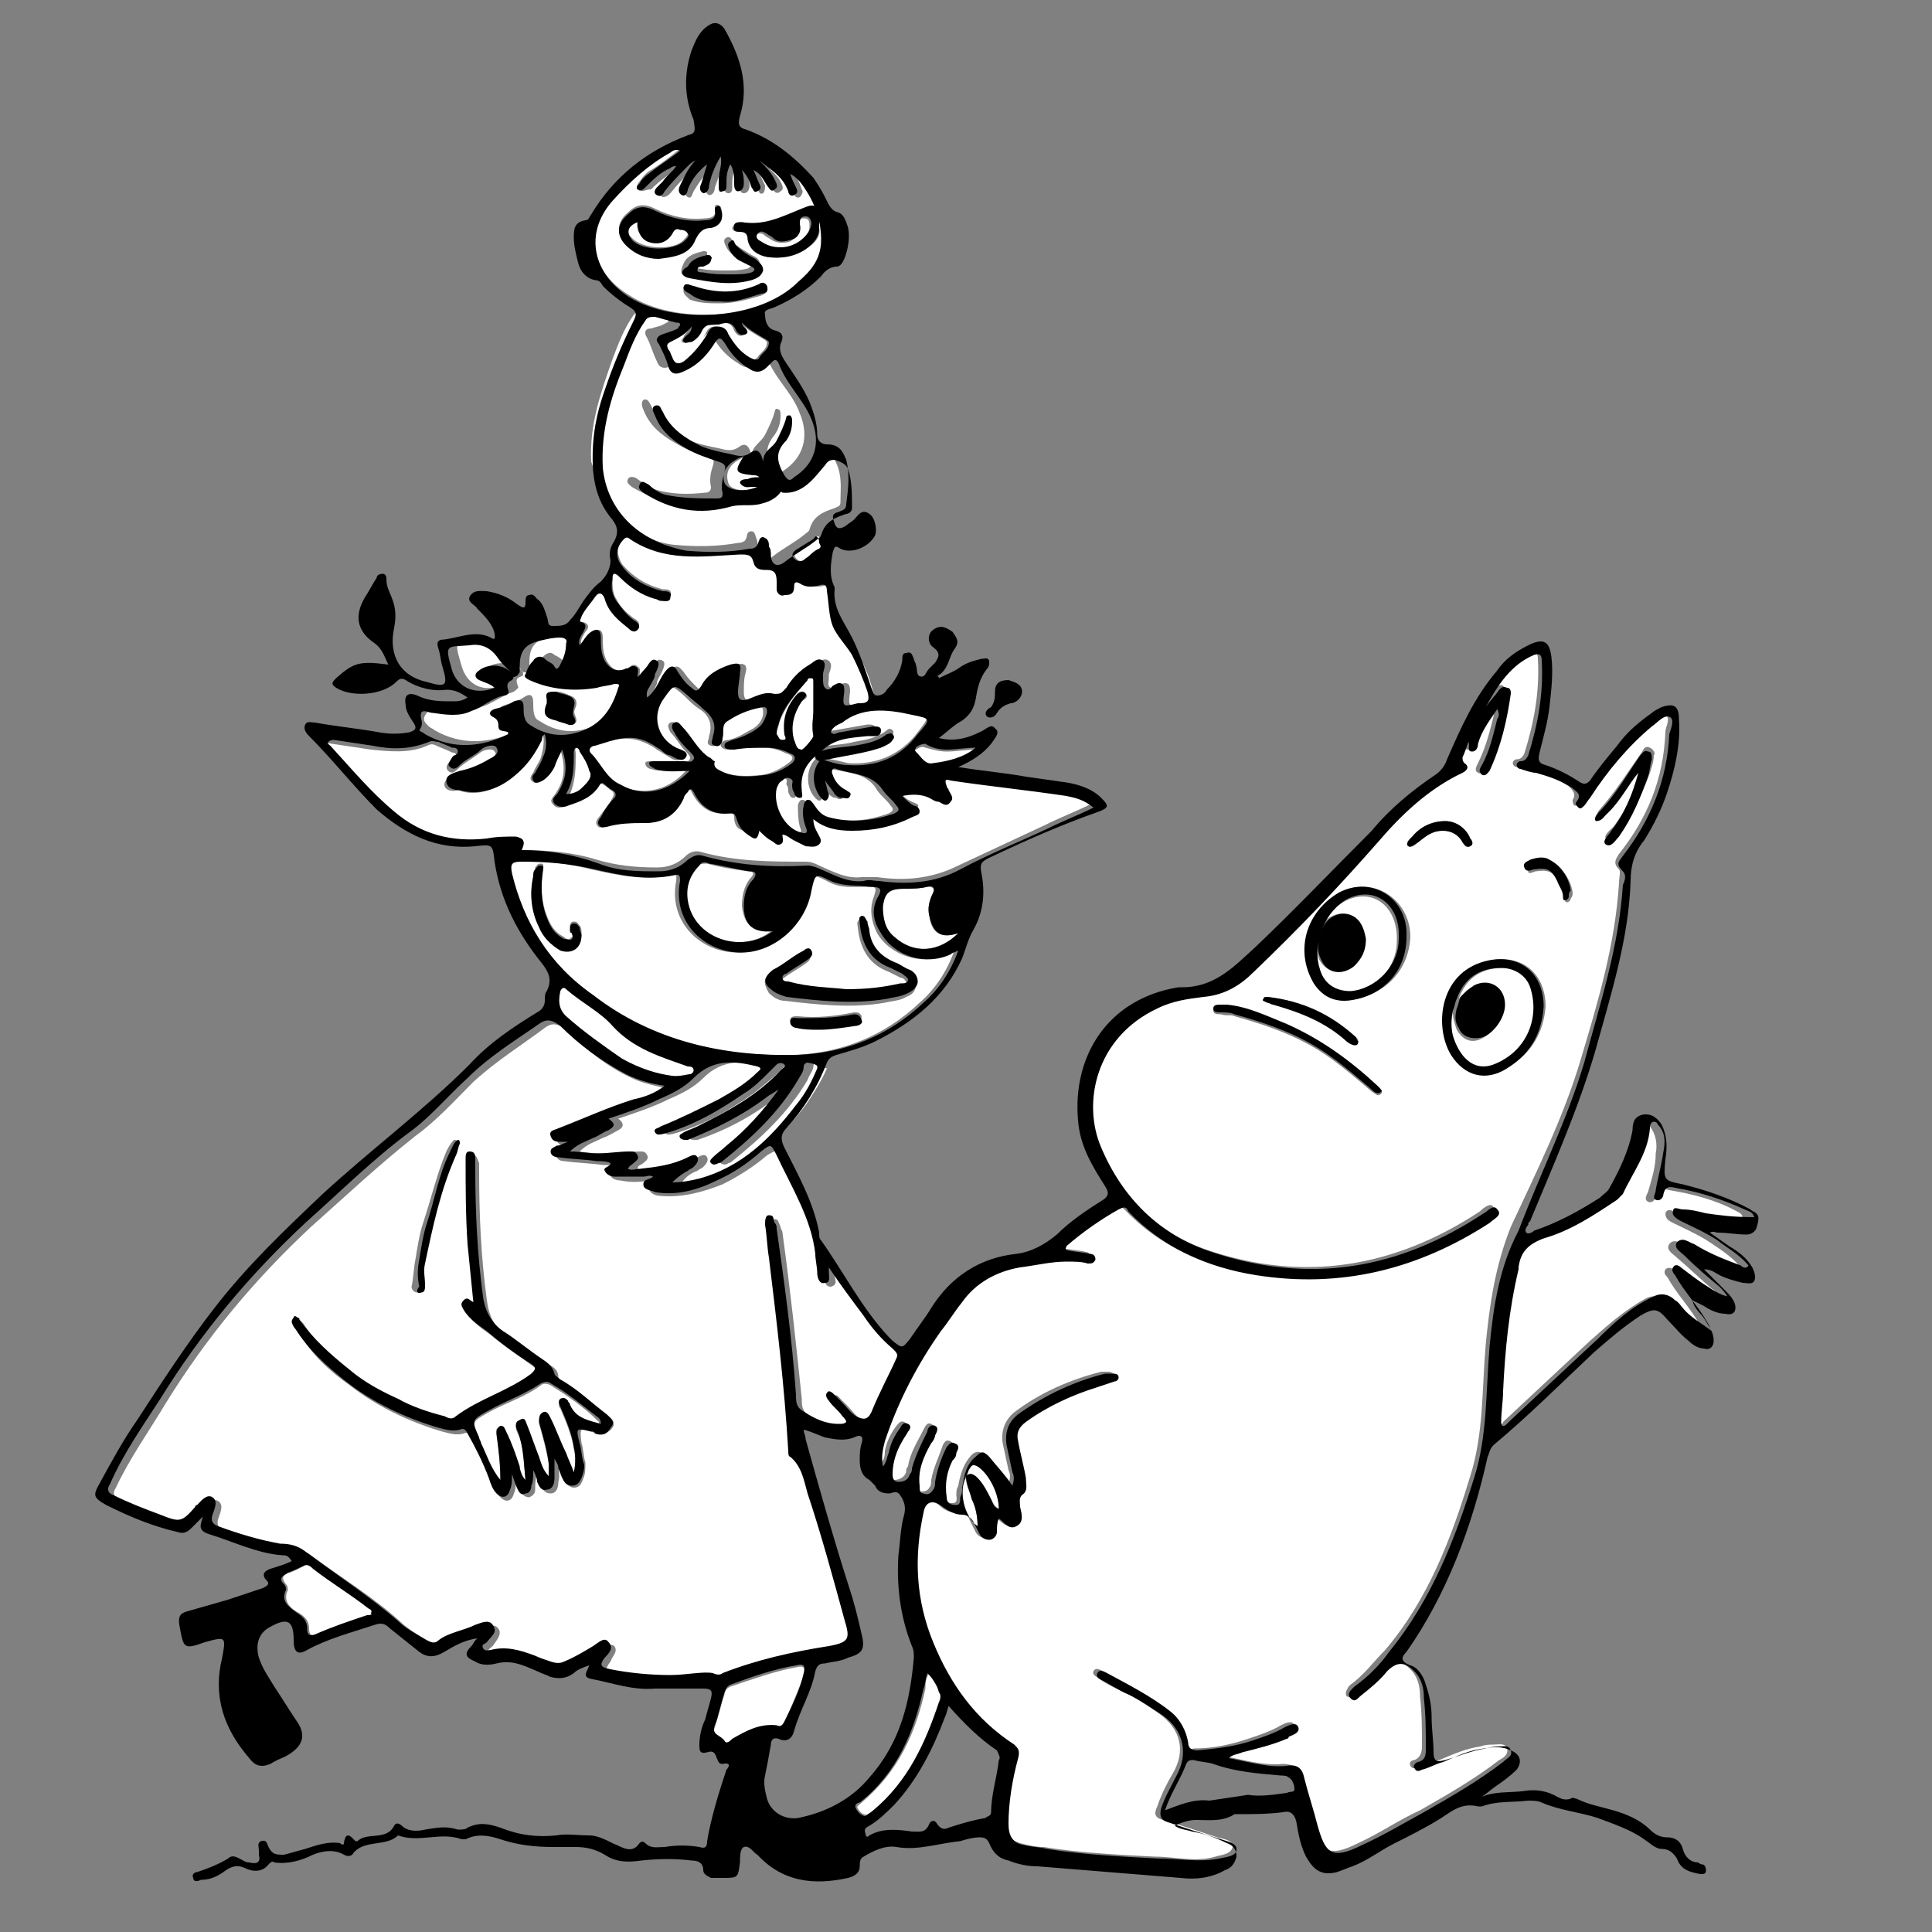 <?xml version="1.0" encoding="utf-8"?>
<!-- Generator: Adobe Illustrator 19.2.0, SVG Export Plug-In . SVG Version: 6.00 Build 0)  -->
<svg version="1.1" id="Capa_1" xmlns="http://www.w3.org/2000/svg" xmlns:xlink="http://www.w3.org/1999/xlink" x="0px" y="0px"
	 viewBox="0 0 100 100" enable-background="new 0 0 100 100" xml:space="preserve">
<rect x="0" y="0" width="100" height="100" fill="#808080" stroke="none"/>
<g id="Capa_2">
</g>
<g>
	<path fill="#FFFFFF" d="M41.6,14.7c0.7-0.6,1.3-1.2,1.2-2.2c0-1.1-0.4-2.1-1.1-3c-0.1-0.1-0.2-0.3-0.5-0.4c0.1,0.2,0.2,0.4,0.3,0.7
		c0.1,0.1,0,0.3-0.1,0.4c-0.2,0.1-0.3-0.1-0.3-0.2c-0.2-0.8-0.9-1.1-1.5-1.6c0.2,0.4,0.6,0.6,0.8,1c0.1,0.2,0.2,0.4,0,0.5
		c-0.2,0.2-0.4,0-0.4-0.2c-0.2-0.3-0.4-0.6-0.7-0.8c0.1,0.3,0.2,0.5,0.3,0.7c0,0.1,0,0.3-0.1,0.4c-0.2,0.1-0.2-0.1-0.3-0.2
		c-0.1-0.3-0.2-0.6-0.5-0.9c0,0.3,0.1,0.5,0.1,0.7S38.7,10,38.5,10s-0.2-0.2-0.2-0.4c0-0.3,0-0.7-0.2-1c-0.2,0.4-0.2,0.7-0.2,1.1
		c0,0.1,0,0.3-0.2,0.3s-0.2-0.2-0.2-0.3s0-0.2,0-0.3c0-0.4,0.2-0.7,0.1-1.2c-0.3,0.5-0.4,1-0.6,1.5c0,0.2-0.1,0.4-0.3,0.4
		c-0.2-0.1-0.2-0.3-0.1-0.5c0.1-0.3,0.2-0.7,0.3-1c-0.4,0.4-0.7,0.8-1,1.3c-0.1,0.2-0.1,0.4-0.3,0.3c-0.2-0.1-0.1-0.3-0.1-0.5
		c0.1-0.2,0.2-0.4,0.3-0.6c0.2-0.3,0.3-0.5,0.5-0.7c-0.2,0.1-0.3,0.2-0.4,0.3c-0.4,0.4-0.8,0.8-1.2,1.3c-0.1,0.1-0.2,0.2-0.4,0.2
		c-0.2-0.1-0.1-0.3,0-0.4c0.1-0.1,0.2-0.2,0.3-0.3c0.2-0.3,0.5-0.5,0.7-0.8c-0.1,0-0.2,0.1-0.3,0.1c-0.5,0.3-0.9,0.6-1.3,1
		c-0.3,0-0.5,0.2-0.7,0c-0.1-0.1,0-0.3,0.1-0.4c0.2-0.3,0.4-0.5,0.6-0.6c0.5-0.3,1-0.7,1.5-1.1c-0.2-0.1-0.4,0.1-0.5,0.1
		c-1.2,0.6-2.2,1.5-3,2.5c-1.5,1.8-1.1,3.8,0.9,5C34.9,16.8,39.3,16.6,41.6,14.7z M38.4,11.5c1.1,0.2,2.1-0.3,3.1-0.7
		c0.7-0.3,0.8-0.2,0.9,0.5c0,0.1,0,0.2,0,0.5c0.1,0.4-0.2,0.8-0.7,1.1c-0.6,0.4-1.3,0.5-2,0.4c-0.5-0.1-0.9-0.3-1-0.9
		c0-0.3-0.2-0.4-0.4-0.4c-0.1,0-0.4,0-0.4-0.2C38,11.5,38.2,11.5,38.4,11.5z M34.1,13.3c-0.6,0.1-1.2-0.2-1.7-0.7s-0.5-1.1,0.1-1.6
		c0.4-0.4,0.8-0.5,1.4-0.2c0.8,0.4,1.7,0.6,2.6,0.5c0.3,0,0.6-0.1,0.5-0.5c0-0.1,0-0.2,0.1-0.2s0.2,0.1,0.2,0.1c0.2,0.5,0,0.9-0.5,1
		c-0.4,0-0.6,0.2-0.8,0.6C35.7,13.2,34.9,13.3,34.1,13.3z M35.4,13.6c0.2-0.4,0.6-0.5,1-0.6c0.1,0,0.2,0,0.2,0.1s0,0.2,0,0.2
		c-0.1,0.2-0.3,0.2-0.4,0.3c-0.1,0.1-0.3,0.1-0.3,0.2c0,0.1,0.2,0.1,0.3,0.1c0.5,0.1,0.9,0.1,1.4,0.1c0.4,0,0.7,0,1.1-0.1
		c0.2-0.1,0.2-0.2,0-0.3s-0.4-0.2-0.6-0.3c-0.2-0.1-0.4-0.3-0.5-0.5s-0.2-0.4,0-0.5s0.3,0.1,0.3,0.2c0.3,0.3,0.7,0.5,1,0.7
		c0.2,0.1,0.5,0.2,0.4,0.6c0,0.3-0.3,0.4-0.6,0.5c-1.1,0.2-2.1,0.1-3.2-0.1C35.2,14.3,35.2,14,35.4,13.6z M35.4,14.9
		c0.1-0.2,0.3-0.1,0.5,0c1.1,0.3,2.3,0.4,3.4-0.1c0.2-0.1,0.4-0.2,0.4,0.1c0.1,0.2-0.1,0.3-0.3,0.4c-0.7,0.2-1.4,0.4-2.1,0.4
		c-0.6,0-1.1,0-1.6-0.2C35.5,15.3,35.3,15.2,35.4,14.9z"/>
	<path fill="#FFFFFF" d="M30.2,32.2c0.3,0.1,0.3,0.3,0.1,0.5c-0.1,0.2-0.3,0.4-0.2,0.7c0.2-0.3,0.3-0.6,0.6-0.7
		c0.3-0.2,0.5-0.1,0.5,0.3c0,0.4,0,0.8,0.2,1.2c0.3,0.5,0.6,0.6,1.1,0.4c0.1-0.1,0.3-0.3,0.5-0.1c0.2,0.1,0.1,0.3,0.1,0.5
		c0,0.1-0.1,0.1,0.1,0.1c0.1-0.2,0.3-0.3,0.5-0.5s0.3-0.6,0.6-0.4c0.2,0.1,0,0.5-0.1,0.7S34,35.2,34,35.4c-0.1,0.2-0.2,0.4-0.2,0.7
		c0.4-0.4,0.6-0.9,0.9-1.3c0.2-0.4,0.4-0.4,0.7,0c0.2,0.3,0.4,0.5,0.7,0.8c0.2,0.2,0.4,0.2,0.5-0.1c0.3-0.6,0.9-0.9,1.5-1.1
		c0.4-0.1,0.6,0,0.5,0.4c-0.1,0.3-0.1,0.7-0.1,1c0,0.4,0.1,0.5,0.5,0.4s0.9-0.3,1.3-0.3c0.4,0,0.5-0.1,0.7-0.3
		c0.3-0.5,0.7-0.9,1.2-1.2c0.2-0.1,0.4-0.4,0.7-0.2c0.2,0.2,0.1,0.4,0,0.7c0,0.1,0,0.1,0,0.2c0,0.2-0.1,0.4,0.1,0.5
		c0.1,0.1,0.2-0.1,0.4-0.1c0.2-0.1,0.3-0.2,0.5-0.1c0.1,0.1,0.1,0.3,0.1,0.4c-0.1,0.8-0.1,0.8,0.7,0.6h0.1c0.4,0,0.5-0.3,0.4-0.6
		c-0.2-0.7-0.4-1.3-0.8-1.9c-0.3-0.5-0.7-1-1-1.5c-0.2-0.5-0.1-1.2-0.3-1.8l0,0c0-0.3-0.2-0.4-0.4-0.3c-0.3,0.1-0.7,0.1-1-0.1
		C41.2,30,41,30,41.1,30.3c0,0.4-0.2,0.4-0.5,0.4c-0.3,0.1-0.4-0.1-0.4-0.3c0-0.1,0-0.3,0-0.4c0-0.4-0.1-0.6-0.5-0.6
		c-0.3,0-0.6,0-0.7-0.4c-0.1-0.4-0.3-0.4-0.7-0.4c-1.9,0.1-3.9,0.5-5.7-0.8c-0.1-0.1-0.2-0.1-0.3,0c-0.4,0.4-0.4,0.9-0.1,1.4
		c0.6,0.7,1.3,1.1,2.1,1.3c0.2,0,0.5,0,0.4,0.3S34.4,31,34.2,31c-0.1,0-0.2-0.1-0.3-0.1c-0.7-0.2-1.3-0.6-1.8-1.1
		c-0.1-0.1-0.2-0.2-0.3-0.2c-0.2,0.1-0.1,0.2-0.1,0.3c0,0.4,0,0.8,0.2,1.1c0.2,0.4,0.5,0.7,0.9,1c0.2,0.1,0.4,0.3,0.2,0.5
		s-0.3,0-0.5-0.1c-0.5-0.4-1-0.9-1.2-1.5c-0.1-0.3-0.3-0.3-0.5-0.1c-0.3,0.3-0.5,0.6-0.7,1C30.1,32,29.9,32.2,30.2,32.2z"/>
	<path fill="#FFFFFF" d="M22.2,37.6c0.1,0.1,0.2,0.1,0.3,0.2c1.4,0.8,2.9,0.7,4.3,0v-0.1c-0.2-0.1-0.5,0-0.5-0.3
		c0-0.2-0.1-0.3-0.3-0.5c-0.2-0.1-0.2-0.3,0.1-0.4c0.3-0.1,0.7-0.2,1-0.4s0.5-0.2,0.5,0.3c0,0.3,0,0.8,0.3,0.9
		c0.9,0.6,1.8,0.7,2.8,0.3s1.5-1.2,1.8-2.2c0.1-0.2,0-0.3-0.2-0.2c-0.3,0.1-0.6,0.1-0.9,0.2c-1.2,0.3-2.4,0.1-3.5-0.4
		c-0.2-0.1-0.2-0.1-0.2-0.3c0.1-0.2,0.2-0.5,0.4-0.7c0.2-0.2,0.4-0.3,0.6-0.1c0.2,0.1,0.4,0.2,0.5,0.4c0.2,0.2,0.3,0.1,0.3-0.1
		c0.2-0.3,0.2-0.7,0.3-1.1c0-0.3-0.1-0.3-0.3-0.3c-0.4,0-0.8,0.1-1.2,0.2c-0.7,0.2-0.9,0.6-0.9,1.3c0,0.1,0,0.2,0,0.3
		s-0.1,0.2-0.2,0.2s-0.2,0-0.2-0.1c-0.2-0.3-0.5-0.5-0.7-0.8c-0.4-0.5-0.9-0.7-1.5-0.7c-1.3,0.1-1.3-0.1-0.9,1.3
		c0.3,1,1.2,1.4,2.2,0.9c-0.3-0.2-0.6-0.3-0.8-0.4c-0.3-0.2-0.3-0.3,0-0.5c0.5-0.3,1.3-0.2,1.7,0.2c0.1,0.1,0.1,0.3,0,0.3
		c-0.3,0.1-0.3,0.2-0.2,0.5c0.1,0.1-0.1,0.2-0.2,0.3c-0.6,0.2-1.1,0.6-1.7,0.8c-0.6,0.3-1.3,0.2-2,0.1c-0.2,0-0.5-0.2-0.6,0
		C21.7,37.2,22,37.4,22.2,37.6z M28.4,36.2c-0.1-0.4,0.1-0.4,0.5-0.4c0.1,0,0.4,0.1,0.6,0.2c0.3,0.1,0.4,0.3,0.3,0.6
		c-0.1,0.2-0.1,0.3,0,0.5c0.1,0.3,0,0.4-0.3,0.4c-0.2,0-0.4-0.1-0.6-0.2c-0.4-0.1-0.8-0.2-0.5-0.8C28.4,36.4,28.4,36.3,28.4,36.2z"
		/>
	<path fill="#FFFFFF" d="M34.9,28.2c1.1,0.1,2.2,0.1,3.3-0.1c0.2,0,0.4-0.1,0.4-0.2c0.1-0.1,0-0.4,0.3-0.4c0.2,0,0.2,0.3,0.3,0.5
		c0,0.1,0,0.3,0.1,0.4c0.1,0.5,0.4,0.7,0.7,0.4c0.5-0.4,1.1-0.7,1.6-1.1c0.1-0.1,0.3-0.2,0.3-0.3c0.2-0.7,0.7-0.9,1.3-1.1
		c0.2-0.1,0.3-0.1,0.3-0.3c0-0.7,0.1-1.3-0.2-2c-0.1-0.3-0.4-0.5-0.7-0.5s-0.4,0.2-0.6,0.4c-0.5,0.7-1.1,1.4-2.1,1.3
		c-0.1,0-0.1,0.1-0.2,0.1c-0.3,0.3-0.6,0.4-1,0.5c-0.5,0.1-0.9-0.1-1.4,0.1c-1.6,0.4-3.1,0.2-4.6-0.7c-0.1-0.1-0.3-0.2-0.2-0.4
		c0.1-0.2,0.4-0.1,0.5,0c0.3,0.2,0.5,0.4,0.8,0.5c0.9,0.3,1.8,0.3,2.7,0.2c0.2,0,0.3-0.1,0.3-0.3c-0.1-0.4,0-0.8,0.1-1.1
		c0.1-0.3,0-0.4-0.3-0.5c-0.6-0.1-1.2-0.4-1.7-0.7c-0.7-0.4-1.3-0.9-1.6-1.7c-0.1-0.2-0.1-0.4,0-0.5c0.2-0.1,0.3,0.1,0.4,0.3
		c0.4,0.9,1.1,1.4,2,1.8c0.5,0.2,1,0.3,1.5,0.4c0.4,0.1,0.7,0.2,1.1-0.1c0.3-0.2,0.5,0,0.6,0.5c0-0.5,0.5-0.7,0.7-1.1
		s0.4-0.8,0.5-1.2c0-0.1,0.1-0.2,0.2-0.1c0.1,0,0.1,0.2,0.1,0.3c0,0.4-0.1,0.7-0.3,1c-0.5,0.6-0.5,1.1-0.1,1.8
		c0.2,0.3,0.3,0.3,0.5,0.1c1.1-0.7,1.4-1.8,0.9-3c-0.4-1.1-1.3-1.8-1.7-2.9c-0.1-0.2-0.2-0.2-0.3-0.1s-0.2,0.2-0.3,0.3
		c-0.2,0.4-0.5,0.4-0.9,0.1c-0.5-0.3-0.9-0.7-1.2-1.2s-0.4-0.4-0.7,0c-0.4,0.6-0.9,1.2-1.7,1.4c-0.3,0.1-0.5,0-0.6-0.3
		c-0.2-0.4-0.3-0.8-0.5-1.2c-0.2-0.3-0.1-0.5,0.2-0.5c0.3-0.1,0.5-0.1,0.8-0.3c0.1,0,0.1-0.1,0.1-0.2s-0.1-0.1-0.2-0.1
		c-0.4-0.1-0.7-0.2-1.1-0.3c-0.2-0.1-0.3,0-0.5,0.2c-0.5,0.7-0.8,1.5-1.1,2.3c-0.6,1.7-1.2,3.4-1.1,5.3C31.4,26.3,32.9,28,34.9,28.2
		z"/>
	<path fill="#FFFFFF" d="M38.9,24.8c0.2,0,0.4,0,0.6-0.1c-0.1-0.1-0.2-0.1-0.3-0.1c-1-0.1-1.1-0.1-0.5-1c-0.9,0.3-1.2,0.8-1,1.4
		c0.1,0.4,1,0.5,1.7,0.2c-0.1,0-0.2,0-0.3,0c-0.2,0-0.4,0-0.4-0.2C38.5,24.8,38.7,24.9,38.9,24.8z"/>
	<path fill="#FFFFFF" d="M42.4,27.8c-0.1-0.1-0.2,0-0.2,0.1c-0.3,0.2-0.5,0.3-0.8,0.5c-0.2,0.1-0.4,0.2-0.2,0.5
		c0.2,0.2,0.4,0.2,0.6,0c0.2-0.2,0.4-0.4,0.7-0.5c0.1,0,0.1-0.1,0.1-0.2C42.5,28,42.5,27.9,42.4,27.8z"/>
	<path fill="#FFFFFF" d="M19.1,83.2c-0.9-0.7-1.9-1.2-2.8-2c-0.1-0.1-0.2-0.2-0.4-0.2c-0.3,0.1-0.6,0.3-0.9,0.4
		c-0.3,0.1-0.5,0.2-0.2,0.6c0.1,0.1,0.1,0.2,0.1,0.3c-0.3,0.6,0.2,1,0.6,1.2c0.3,0.2,0.5,0.4,0.5,0.8c0,0.3,0.1,0.4,0.4,0.3
		c0.9-0.3,1.8-0.6,2.7-1c0.1,0,0.3-0.1,0.3-0.2C19.3,83.3,19.2,83.2,19.1,83.2z"/>
	<path fill="#FFFFFF" d="M30.3,40.7c0.2-0.2,0.4-0.5,0.3-0.8c-0.2-0.3-0.3-0.6-0.5-1c0-0.1-0.1-0.2-0.2-0.2c-0.2,0-0.1,0.2-0.1,0.3
		c0,0.7,0,1.4-0.3,2.1C29.8,41,30.1,40.9,30.3,40.7z"/>
	<path fill="#FFFFFF" d="M30.5,51.5c3.1,2.4,6.8,3.2,10.6,3.1c2.5-0.1,4.7-1,6.5-2.7c0.8-0.7,1.4-1.6,1.8-2.7
		c-0.2,0.1-0.3,0.1-0.4,0.2c-1.2,0.6-2.9,0.1-3.6-1.1c-0.3-0.6-0.4-1.2-0.2-1.8s0.2-0.6-0.4-0.6c-0.7,0-1.3,0.1-2-0.3
		c-0.8-0.4-0.8-0.4-1,0.5c-0.3,1.8-2.1,3.3-3.8,3.2c-1.9-0.1-3.4-1.7-3-3.7c0-0.2,0.1-0.4-0.3-0.3c-1.4,0.3-2.7,0-4.1-0.3
		c-1.2-0.3-2.5-0.5-3.8-0.4c-0.5,0-0.6,0.1-0.5,0.6C27.1,47.7,28.4,49.9,30.5,51.5z M44.3,53c-0.6,0.2-1.3,0.2-1.9,0.2
		c-0.4,0-0.8,0-1.2-0.1c-0.2,0-0.3-0.1-0.3-0.3s0.2-0.2,0.4-0.2c1,0.1,1.9,0,2.9-0.2c0.2,0,0.3,0,0.4,0.2C44.6,52.9,44.4,53,44.3,53
		z M39.9,50.4c0.6-0.3,1-0.7,1.6-1c0.1-0.1,0.3-0.2,0.4,0c0.1,0.2,0,0.3-0.1,0.4c-0.4,0.3-0.8,0.5-1.2,0.8c-0.1,0.1-0.2,0.1-0.2,0.2
		c0,0.2,0.2,0.2,0.3,0.2c1,0.3,2.1,0.3,3,0.4c1.1,0,2-0.1,2.8-0.3c0.1,0,0.4,0,0.4-0.2s-0.2-0.3-0.3-0.3c-0.2-0.1-0.4-0.2-0.6-0.3
		c-1.1-0.4-1.5-1.3-1.6-2.3c0-0.1-0.1-0.3,0.1-0.4c0.2-0.1,0.2,0.1,0.3,0.3c0.1,0.1,0.1,0.3,0.1,0.5c0.1,0.8,0.6,1.3,1.3,1.6
		c0.3,0.1,0.6,0.3,0.8,0.4c0.2,0.1,0.4,0.3,0.4,0.6s-0.2,0.5-0.5,0.6c-0.3,0.2-0.7,0.2-1.1,0.3c-1.7,0.3-3.5,0.1-5.2-0.1
		c-0.3,0-0.6-0.2-0.8-0.4C39.5,50.9,39.5,50.6,39.9,50.4z M27.9,47.9c-0.4-0.8-0.5-1.7-0.3-2.6c0-0.1,0.1-0.2,0.1-0.4
		c0.1-0.1,0.1-0.2,0.3-0.2c0.2,0,0.1,0.2,0.1,0.3c-0.1,0.7-0.1,1.4,0.1,2.1c0.2,0.6,0.4,1.1,1,1.4c0.1,0.1,0.2,0.2,0.4,0
		c0.1-0.1,0-0.2,0-0.3s0-0.2-0.1-0.2c0-0.1,0-0.3,0.2-0.3s0.2,0.1,0.3,0.2c0.1,0.1,0.1,0.3,0.1,0.4c0,0.7-0.5,1-1.1,0.7
		C28.6,48.8,28.2,48.4,27.9,47.9z"/>
	<path fill="#FFFFFF" d="M38.7,45.1c-0.7-0.1-1.4-0.2-2.1-0.4c-0.2,0-0.3,0-0.5,0.1c-0.4,0.5-0.7,1.1-0.6,1.8c0.3,2,2.9,2.8,4.4,1.6
		c-1,0-1.4-0.4-1.5-1.3c0-0.5,0.1-1,0.4-1.4C39.1,45.2,39,45.1,38.7,45.1z"/>
	<path fill="#FFFFFF" d="M28.5,71.7c-0.2-0.1-0.4-0.1-0.5,0c-0.8,0.6-1.8,0.9-2.7,1.4c-0.9,0.5-0.9,0.5-0.5,1.4
		c0,0.1,0.1,0.2,0.1,0.3c0.3,0.6,0.5,1.3,1,1.9c0-0.9-0.1-1.7-0.2-2.4c0-0.2-0.1-0.4,0.2-0.4c0.2,0,0.3,0.1,0.3,0.3
		c0.2,0.6,0.4,1.2,0.7,1.8c0.1,0.2,0.1,0.4,0.3,0.7c-0.1-0.9,0-1.7-0.4-2.5c-0.1-0.2-0.2-0.5,0.1-0.6c0.3-0.1,0.3,0.2,0.4,0.3
		c0.2,0.5,0.4,1,0.6,1.6c0.1,0.3,0.2,0.7,0.5,1c0-0.2,0-0.5,0-0.7c-0.1-0.7-0.3-1.4-0.5-2.1c0-0.2,0-0.4,0.2-0.5s0.3,0.1,0.4,0.3
		c0.3,0.6,0.5,1.2,0.8,1.8c0.1,0.3,0.3,0.7,0.4,1c0.1-0.5,0.1-0.9,0-1.3c-0.1-0.7-0.4-1.4-0.7-2.1c-0.1-0.1-0.1-0.3,0-0.4
		s0.3,0,0.4,0.1s0.1,0.1,0.1,0.2c0.3,0.7,0.9,0.8,1.6,1.1C31,73.7,31,73.7,31,73.6C30.2,72.8,29.3,72.2,28.5,71.7z"/>
	<path fill="#FFFFFF" d="M27,44c1.3,0,2.6,0.1,3.9,0.5c1,0.3,2,0.4,3.1,0.4c0.6,0,1.1-0.2,1.5-0.6c0.2-0.2,0.5-0.3,0.8-0.2
		c1.8,0.5,3.6,0.5,5.4,0.5c0.3,0,0.5,0.1,0.7,0.2c0.7,0.3,1.4,0.7,2.2,0.6c0.2,0,0.5,0,0.8,0c1.4,0.2,2.8,0.1,4.2-0.6
		c1.5-0.7,3-1.4,4.5-2.1c0.8-0.4,1.6-0.7,2.4-1.1c-0.4-0.4-0.9-0.5-1.4-0.6c-2-0.3-4-0.5-6-0.8c-0.3,0-0.4,0.1-0.2,0.3
		c0,0.1,0.1,0.1,0.1,0.2c0.1,0.2,0.2,0.4,0.1,0.6c-0.2,0.2-0.4,0-0.6,0c-0.2-0.1-0.4-0.2-0.5-0.2c-0.5-0.2-0.9-0.2-1.4-0.1
		c0.2,0.3,0.4,0.4,0.6,0.5c0.2,0.1,0.4,0.1,0.3,0.3c0,0.2-0.2,0.3-0.4,0.3c-1,0.4-2,0.7-3.1,0.7c-0.7,0-1.4-0.1-2-0.6
		c0,0.3,0.1,0.5,0.2,0.7c0.1,0.2,0.3,0.4,0.1,0.6c-0.2,0.2-0.4,0.2-0.7,0.1c-0.2,0-0.4-0.1-0.6-0.3c-0.2-0.1-0.3-0.3-0.6-0.3
		c0,0.2,0.1,0.4-0.1,0.5c-0.2,0.1-0.4-0.1-0.5-0.2c-0.2-0.1-0.4-0.3-0.6-0.5c0,0.6-0.3,0.5-0.6,0.2c-0.4,0-0.6-0.3-0.6-0.7
		c0-0.2-0.1-0.2-0.3-0.2c-0.9,0.1-1.5-0.3-1.9-1.1c-0.1-0.2-0.2-0.2-0.3,0c-0.1,0.1-0.1,0.2-0.2,0.3c-0.4,0.9-1.1,1.3-2,1.3
		c-0.7,0-1.3,0-2,0.2c-0.2,0-0.3,0.1-0.4-0.1c-0.1-0.1,0-0.3,0.1-0.4c0.2-0.3,0.5-0.6,0.7-1c0.1-0.2,0.1-0.3-0.1-0.4
		c-0.1-0.1-0.2-0.2-0.4-0.3c-0.1-0.1-0.2-0.1-0.3,0.1c-0.4,0.6-1,0.8-1.6,1c-0.2,0.1-0.5,0.2-0.7-0.1c-0.2-0.2,0.1-0.4,0.2-0.6
		c0.4-0.6,0.5-1.3,0.2-2.2c-0.2,0.4-0.3,0.7-0.4,0.9c-0.1,0.3-0.3,0.6-0.6,0.7c-0.2,0.1-0.3,0.2-0.5,0c-0.1-0.1,0-0.3,0.1-0.4
		c0.1-0.3,0.3-0.5,0.4-0.8c0.1-0.4,0.2-0.8,0.1-1.2c-0.2,0.1-0.2,0.2-0.2,0.4c-0.3,0.7-0.7,1.3-1.3,1.7c-0.9,0.7-1.8,1.2-2.9,0.8
		c-0.3,0.1-0.7,0-0.7-0.3c0-0.3,0.4-0.4,0.7-0.5c0.5-0.1,1-0.3,1.5-0.6c0.2-0.2,0.6-0.4,0.4-0.6c-0.1-0.2-0.6-0.1-0.8,0.1
		c-0.4,0.3-0.8,0.5-1.1,0.8c-0.1,0.1-0.3,0.3-0.5,0.1s0-0.4,0.1-0.5l0.1-0.1c0.1-0.1,0.2-0.1,0.2-0.2c0-0.2-0.2-0.1-0.3-0.2
		c-0.2-0.1-0.5-0.2-0.7-0.3s-0.3-0.1-0.5,0c-0.9,0.4-1.9,0.3-2.9,0.2c-0.7-0.1-1.3-0.2-2-0.3c-0.1,0-0.2-0.1-0.3,0.1
		c0,0.1,0.1,0.2,0.1,0.2c1.1,1.2,2.1,2.3,3.3,3.4c1.4,1.2,3,1.7,4.8,1.4c0.5-0.1,1-0.1,1.5,0C27.2,43.4,27.2,43.6,27,44z"/>
	<path fill="#FFFFFF" d="M42.2,38.9c-0.7,0.5-1.1,1.1-1,2c0,0.1,0.1,0.3-0.1,0.4c-0.2,0-0.2-0.1-0.3-0.3c0-0.1,0-0.3-0.1-0.4
		c0-0.1,0.1-0.3-0.1-0.3c-0.1,0-0.2,0.1-0.4,0.1c-0.2,0.1-0.2,0.3-0.3,0.4c-0.3,0.8,0.4,2,1.3,2.3c0.3,0.1,0.3-0.1,0.2-0.3
		c-0.1-0.4-0.1-0.8-0.1-1.1c0-0.1,0.1-0.3,0.2-0.3c0.2,0,0.2,0.1,0.3,0.2c0.2,0.4,0.4,0.6,0.8,0.7c1.2,0.3,2.3,0.2,3.4-0.2
		c0.2-0.1,0.3-0.2,0.1-0.4c-0.2-0.3-0.5-0.5-0.7-0.8C44.9,40,43.9,40,43,39.8c-0.3-0.1-0.3,0.1-0.2,0.3c0.2,0.3,0.4,0.6,0.7,0.8
		c0.1,0.1,0.3,0.1,0.2,0.3s-0.3,0.2-0.4,0.1c-0.2,0-0.3-0.1-0.4-0.2c-0.2-0.2-0.3-0.4-0.5-0.7c0.1,0.3,0.2,0.5,0.2,0.7
		c0,0.1,0,0.2-0.1,0.3s-0.2,0-0.3-0.1c-0.5-0.5-0.5-1.5,0-2C42.2,39.3,42.1,39.2,42.2,38.9z"/>
	<path fill="#FFFFFF" d="M47.4,38.8c-0.1,0.1-0.1,0.1,0,0.2c0.3,0.2,0.5,0.6,0.9,0.6c0.8-0.2,1.6-0.3,2.2-0.8c-0.5,0-1,0.1-1.5,0.1
		c-0.4,0-0.7-0.1-1.1-0.2C47.7,38.6,47.6,38.7,47.4,38.8z"/>
	<path fill="#FFFFFF" d="M48,45.9C47.6,46,47.2,46,46.8,46c-0.7,0-1,0.2-1.1,0.9c-0.1,0.6,0.1,1.2,0.6,1.6c1,0.9,2.3,0.8,3.3-0.2
		c-0.9,0.3-1.4,0-1.5-0.9c-0.1-0.4,0-0.8,0.2-1.2C48.4,46,48.3,45.9,48,45.9z"/>
	<path fill="#FFFFFF" d="M36,55.3c0-0.1-0.2-0.1-0.3-0.2c-1.4-0.5-2.8-1-3.9-2.1c-0.7-0.7-1.7-1.2-2.4-1.9C29.2,51,29.1,51,29,51.3
		c-0.1,0.5-0.2,0.9,0.3,1.3c0.9,0.8,1.9,1.6,2.9,2.2c0.9,0.5,1.8,0.8,2.7,0.9c0.4,0,0.7,0,0.9-0.1C35.9,55.5,36,55.5,36,55.3z"/>
	<path fill="#FFFFFF" d="M42.3,55c-0.1-0.1-0.2,0.1-0.2,0.2c0,0.2-0.2,0.4-0.3,0.7c-1,1.7-2.4,3-3.9,4.2c-0.1,0.1-0.2,0.1-0.2,0.1
		c-0.1,0.1-0.3,0.1-0.4,0c-0.1-0.1,0-0.2,0.1-0.3c0.2-0.2,0.4-0.4,0.7-0.6c1-0.8,1.9-1.8,2.7-2.9c-0.2,0.1-0.4,0.2-0.5,0.3
		c-1.2,1-2.7,1.8-4.2,2.3H36c-0.1,0-0.3,0-0.3-0.1c-0.1-0.2,0.1-0.2,0.2-0.3c0.2-0.1,0.5-0.2,0.7-0.3c1.6-0.7,3.1-1.6,4.3-2.9
		c0.1-0.1,0.3-0.2,0.2-0.3s-0.3-0.1-0.4,0c-0.1,0.1-0.2,0.2-0.3,0.3c-0.4,0.4-0.9,0.8-1.4,1.2c-1.3,0.9-2.7,1.7-4.2,2.1
		c-0.1,0-0.3,0.1-0.4-0.1c-0.1-0.2,0.2-0.2,0.3-0.3c1-0.4,2-0.9,3-1.4c0.7-0.4,1.4-0.9,2-1.4c0.1-0.1,0.3-0.3,0-0.3
		c-1.2-0.3-2.3-0.4-3.3,0.6c-0.5,0.5-1.1,0.8-1.8,1.1c-0.8,0.4-1.7,0.7-2.6,1c0.4,0.3,0.2,0.5,0,0.6c-0.2,0.1-0.5,0.3-0.8,0.4
		c-0.4,0.2-0.8,0.3-1.2,0.7c0.6,0.1,1,0.1,1.4,0.1c0.6,0.1,1.1-0.1,1.7-0.1c0.2,0,0.3,0,0.4,0.2c0.1,0.2-0.1,0.3-0.2,0.4
		c-0.1,0.1-0.3,0.1-0.3,0.3c0.2,0.1,0.4,0,0.6,0c0.8-0.1,1.7-0.2,2.5-0.6c0.2-0.1,0.4-0.2,0.5,0s-0.1,0.4-0.2,0.5
		c-0.1,0.1-0.2,0.1-0.3,0.2c-0.3,0.1-0.6,0.3-0.8,0.6c0.5,0.1,1,0,1.4-0.2c2.1-0.6,3.7-2.1,5-3.8c0.4-0.6,0.8-1.2,1.1-1.9
		C42.3,55.2,42.4,55.1,42.3,55z"/>
	<path fill="#FFFFFF" d="M42.1,35.3c0-0.1,0-0.2-0.1-0.2s-0.2,0-0.2,0.1c-0.6,0.7-1.2,1.4-1.5,2.3c0,0.2-0.1,0.3-0.1,0.5
		c0,0.1,0.1,0.3,0.3,0.3c0.3,0,0.1-0.2,0.1-0.3c0-0.7,0.1-1.4,0.6-2c0.1-0.2,0.4-0.3,0.5-0.1c0.2,0.2-0.1,0.3-0.2,0.4
		c-0.5,0.6-0.6,1.3-0.4,2c0.1,0.2,0.1,0.5,0.4,0.5c0.1,0,0.6-0.6,0.6-0.7c-0.1-0.5,0-1,0-1.3C42.1,36.2,42.1,35.8,42.1,35.3z"/>
	<path fill="#FFFFFF" d="M42.7,37.8c0.2,0.1,0.4,0,0.5,0c0.6-0.1,1.1-0.2,1.7-0.3c0.2,0,0.4,0,0.4,0.2S45.1,37.9,45,38
		c-0.1,0-0.3,0-0.4,0c-0.8,0.1-1.7,0.2-2.4,0.8c0.6-0.3,1.3-0.2,2-0.4c0.6-0.1,1.2-0.2,1.7-0.6c0.1-0.1,0.2-0.1,0.3,0s0,0.2,0,0.3
		c-0.2,0.2-0.4,0.3-0.6,0.4c-0.9,0.3-1.8,0.4-2.7,0.6c-0.1,0-0.2,0-0.4,0.1c0.5,0.1,1,0.2,1.4,0.3c1.4,0.1,2.7-0.4,3.6-1.6
		c0.6-0.8,0.7-0.8-0.3-1c-1.3-0.3-2.6-0.4-3.8,0.3C43.1,37.4,42.9,37.6,42.7,37.8z"/>
	<path fill="#FFFFFF" d="M40.3,12.9c0.9,0,1.6-0.5,1.6-1.2c0-0.2,0-0.4-0.3-0.4s-0.3,0.2-0.3,0.4c0,0.4-0.1,0.6-0.4,0.8
		c-0.3,0.1-0.7,0.1-1-0.1c-0.1-0.1-0.2-0.1-0.3-0.2c-0.1-0.1-0.3-0.2-0.5,0c-0.1,0.2-0.1,0.3,0.1,0.5C39.6,12.8,39.9,12.9,40.3,12.9
		z"/>
	<path fill="#FFFFFF" d="M38.4,16.9c0.1,0.1,0.3,0.3,0.1,0.4c-0.2,0.2-0.4,0-0.5-0.2c-0.2-0.5-0.5-0.4-0.9-0.3
		c-0.3,0.1-0.8-0.1-0.9,0.4c-0.1,0.2-0.2,0.4-0.5,0.5c-0.1,0-0.3,0.1-0.4,0c-0.1-0.1,0.1-0.2,0.1-0.3c0.1-0.2,0.3-0.3,0.3-0.5
		c-0.3,0.4-0.7,0.6-1.1,0.8c-0.2,0.1-0.2,0.2-0.1,0.4c0.1,0.1,0.1,0.3,0.2,0.4c0.1,0.3,0.3,0.4,0.6,0.2c0.5-0.3,0.9-0.8,1.2-1.4
		c0.1-0.2,0.2-0.4,0.5-0.4s0.5,0.2,0.6,0.4c0.3,0.5,0.6,0.9,1.1,1.2c0.2,0.1,0.3,0.2,0.5,0c0.2-0.3,0.5-0.4,0.5-0.8l-0.1-0.1
		c-0.5-0.3-0.9-0.5-1.3-0.9C38.3,16.8,38.4,16.9,38.4,16.9z"/>
	<path fill="#FFFFFF" d="M37.1,39.9c0.8,0.3,1.6,0.3,2.4,0.2c0.5-0.1,0.9-0.3,1.3-0.6c0.3-0.2,0.3-0.4-0.1-0.5
		c-0.4-0.2-0.8-0.3-1.2-0.3c-0.6,0-1.1,0-1.7,0.1c-0.2,0-0.4,0-0.5-0.2c0-0.2,0.2-0.3,0.4-0.3c0.5-0.1,0.9-0.4,1.3-0.6
		c0.3-0.2,0.5-0.5,0.5-0.8c0-0.2,0-0.3-0.2-0.3c-0.6,0.1-1.2,0.3-1.8,0.7c-0.4,0.2-0.2,0.6-0.3,0.9c-0.1,0.2-0.1,0.5-0.4,0.4
		c-0.3-0.1-0.1-0.3-0.1-0.5c0.2-0.6,0-1.1-0.5-1.4c-0.3-0.2-0.5-0.4-0.8-0.7c-0.7-0.6-0.7-0.6-1.2,0.1c-0.7,0.9-0.4,2.1,0.6,2.6
		c0.2,0.1,0.7,0.1,0.5,0.5c-0.2,0.3-0.5,0.1-0.8-0.1c-0.2-0.1-0.3-0.2-0.5-0.3c-0.1-0.1-0.3-0.2-0.5-0.3c-1-0.5-1.9-0.2-2.9,0.1
		c-0.2,0.1-0.4,0.2-0.2,0.4c0.5,0.6,0.8,1.3,1.5,1.6c1.3,0.6,2.6,0.4,3.6-0.7c-0.7-0.1-1.3,0.1-1.8-0.1c-0.1,0-0.3-0.1-0.3-0.3
		c0-0.1,0.2-0.1,0.3-0.1c0.5,0,1,0,1.5,0c0.2,0,0.4,0.1,0.5-0.1c0.1-0.1-0.1-0.3-0.2-0.4c-0.3-0.3-0.5-0.7-0.8-1
		c-0.1-0.2-0.2-0.4,0-0.5s0.3,0.1,0.4,0.2c0.5,0.5,0.8,1.2,1.4,1.6c0.1,0.1,0.1,0.2,0.1,0.3C36.7,39.8,36.9,39.8,37.1,39.9z"/>
	<path fill="#FFFFFF" d="M35.2,11.8c-0.2,0-0.3,0.1-0.4,0.2c-0.3,0.5-0.8,0.6-1.3,0.4c-0.4-0.2-0.6-0.5-0.5-1
		c-0.6,0.2-0.7,0.6-0.3,0.9c0.5,0.6,2.2,0.7,2.7,0.1c0.1-0.1,0.3-0.3,0.2-0.5C35.5,11.8,35.4,11.8,35.2,11.8z"/>
	<path fill="#FFFFFF" d="M69.7,46.6c-1.2,0.6-2,2.3-1.5,3.6c0.3,0.8,0.9,1.2,1.6,1.2c1.4-0.1,2.5-1.3,2.5-2.7c0-0.1,0-0.2,0-0.3
		C72.2,46.8,71,46,69.7,46.6z M70,50c-0.5,0.5-1.3,0.4-1.7-0.3c-0.3-0.7-0.1-1.8,0.5-2.2c0.3-0.2,0.7-0.3,1.1-0.1s0.6,0.6,0.6,1.2
		C70.6,49.1,70.4,49.6,70,50z"/>
	<path fill="#FFFFFF" d="M45.3,93.7c1.7-1.5,2.7-3.5,3.4-5.6c0.1-0.2,0-0.3,0-0.5c-0.2-0.3-0.4-0.6-0.6-1c-0.2,0.3-0.2,0.5-0.2,0.8
		c-0.5,2.3-1.4,4.3-3.3,5.9c-0.1,0.1-0.3,0.2-0.2,0.3c0.1,0.2,0.3,0.4,0.6,0.3C45,93.9,45.1,93.8,45.3,93.7z"/>
	<path fill="#FFFFFF" d="M81.8,54.9c0.9-3,1.8-6,2-9.2c0-0.3,0.1-0.6,0-0.7c-0.3-0.3-0.2-0.5,0-0.8c1.5-1.9,2.3-3.9,2.4-6.3
		c0-0.3,0.3-0.7,0-0.9c-0.3-0.1-0.6,0.2-0.9,0.5c-1.3,1.1-2.3,2.3-3.2,3.7c-0.1,0.1-0.2,0.3-0.3,0.4c-0.1,0.1-0.2,0.1-0.3,0.1
		c-0.1-0.1-0.1-0.2-0.1-0.3c0.2-0.3,0-0.5-0.2-0.7c-0.6-0.4-1.2-0.7-1.9-0.8c-0.3-0.1-0.6-0.1-0.8-0.2c-0.1,0-0.2-0.1-0.2-0.2
		c0-0.1,0.1-0.2,0.2-0.2c0.2,0,0.3-0.1,0.4-0.3c0.5-1.6,0.8-3.2,0.7-4.9c0-0.3-0.1-0.4-0.4-0.3c-1.2,0.5-1.9,1.6-2.5,2.7
		c0.3-0.3,0.5-0.6,0.7-0.9c0.1-0.1,0.3-0.2,0.4-0.1c0.1,0.1,0.2,0.2,0.2,0.3c-0.2,1.4-0.5,2.7-1.1,4c-0.1,0.1-0.2,0.3-0.4,0.2
		c-0.2-0.1-0.1-0.3,0-0.5c0.4-0.8,0.6-1.6,0.8-2.4c0-0.1,0.1-0.3,0-0.5c-0.4,0.6-0.8,1.1-1,1.8c-0.1,0.2-0.1,0.4-0.3,0.4
		c-0.3,0-0.1-0.3-0.2-0.5c-0.1,0.3-0.2,0.5-0.3,0.8c-0.1,0.1-0.1,0.2,0.1,0.3c0.3,0.2,0.1,0.4-0.1,0.5c-1.7,0.9-3.1,2.1-4.3,3.5
		c-2,2.4-4.2,4.7-6.5,6.8c-0.8,0.7-1.6,1.2-2.6,1.3c-0.8,0.1-1.6,0.2-2.4,0.6c-3.2,1.5-3.9,4.9-2.9,7.2c1.1,2.6,3,4.5,5.7,5.4
		c5,1.7,9.7,0.9,14.1-2c0.2-0.2,0.6-0.5,0.7-0.2c0.2,0.3-0.2,0.5-0.4,0.7c-3.7,2.5-7.7,3.5-12.1,2.7c-2.5-0.4-4.8-1.4-6.6-3.3
		c-0.2-0.2-0.3-0.2-0.5-0.1c-0.9,0.6-1.9,1.2-2.7,1.9c0,0-0.1,0.1,0,0.2c0.4,0.1,0.8,0.1,1.2,0.2c0.1,0,0.3,0.1,0.3,0.3
		c0,0.2-0.2,0.2-0.4,0.2c-0.4-0.1-0.8-0.2-1.1-0.1c-0.8,0-1.6,0.2-2.4,0.3c-1.2,0.2-2.3,0.8-3,1.8c-0.4,0.5-0.7,1-1.1,1.5
		c-1.3,1.8-2.2,3.7-2.9,5.7c-0.1,0.4-0.2,0.8-0.1,1.3c0.3-0.2,0.3-0.5,0.3-0.7c0.1-0.5,0.3-0.9,0.6-1.3c0.1-0.1,0.2-0.3,0.4-0.2
		c0.2,0.1,0.1,0.3,0,0.4c-0.1,0.2-0.2,0.3-0.3,0.5C46.2,75,46,75.6,46,76.2c0,0.2,0,0.4,0.3,0.4c0.2,0,0.5-0.1,0.6-0.4
		c0-0.1,0-0.2,0.1-0.3c0.1-0.7,0.5-1.3,0.8-1.9c0.1-0.2,0.2-0.4,0.4-0.3s0.1,0.3,0,0.5c-0.1,0.1-0.2,0.3-0.2,0.4
		c-0.4,0.7-0.6,1.4-0.6,2.2c0,0.2,0,0.3,0.2,0.4c0.2,0,0.4,0,0.5-0.2c0.1-0.1,0.1-0.3,0.1-0.4c0.1-0.6,0.4-1.2,0.6-1.8
		c0.1-0.2,0.2-0.3,0.4-0.2c0.2,0.1,0.1,0.3,0.1,0.5c-0.1,0.1-0.1,0.2-0.2,0.4c-0.3,0.6-0.4,1.2-0.3,1.9c0.1,0.3,0.2,0.4,0.5,0.4
		s0.2-0.3,0.2-0.4c0-0.2,0-0.3,0.1-0.5c0.1-0.6,0.3-1.2,0.7-1.6c0.2-0.2,0.4-0.2,0.7,0c0.4,0.4,0.9,0.9,1.2,1.5
		c0.1-0.3,0.1-0.5,0-0.7c-0.1-0.5-0.2-0.9-0.3-1.4c-0.1-0.6,0.1-1.2,0.6-1.6c1.3-1,2.9-1.7,4.5-2.1c0.1,0,0.3,0,0.4,0
		c0.1,0,0.3,0.1,0.3,0.2s-0.1,0.2-0.2,0.2c-0.3,0.1-0.6,0.2-0.9,0.3c-1.3,0.4-2.6,1-3.7,1.8c-0.3,0.2-0.4,0.5-0.4,1
		c0.1,0.6,0.3,1.3,0.4,1.9c0,0.3,0.1,0.6-0.1,0.8c-0.2,0.2-0.2,0.5-0.2,0.7c0,0.3,0.1,0.7-0.2,1c-0.4,0.2-0.6-0.2-0.9-0.4
		c0,0.3,0,0.5-0.1,0.7c0,0.2-0.2,0.4-0.4,0.4s-0.4-0.1-0.5-0.3c-0.1-0.2-0.2-0.4-0.3-0.6c-0.1-0.3-0.3-0.4-0.6-0.4
		c-0.4,0-0.7-0.1-1-0.4c-0.5-0.4-0.8-0.3-1,0.3c-0.5,2.3-0.4,4.6,0.5,6.7c0.9,2.2,2.2,4,4.2,5.3c0.3,0.2,0.3,0.4,0.2,0.7
		C52.2,92,52,93.1,52,94.3c0,0.6,0.2,0.9,0.8,1.1c0.4,0.1,0.8,0.2,1.2,0.2c1.9,0.3,3.8,0.4,5.8,0.5c1,0,2.1,0.3,3.1,0
		c0.3-0.1,0.8-0.1,0.9-0.5c0-0.4-0.5-0.4-0.8-0.5c-0.9-0.3-1.8-0.6-2.8-0.9c-0.4-0.1-0.5-0.3-0.3-0.7c0.2-0.6,0.5-1.2,0.8-1.7
		c0.7-1.2,0.4-2.3-0.7-3.1c-0.6-0.4-1.1-0.8-1.8-1.1c-0.4-0.2-0.9-0.4-1.3-0.7c-0.1-0.1-0.4-0.2-0.3-0.4c0.1-0.2,0.3-0.1,0.5,0
		c1.1,0.6,2.3,1.2,3.3,2c0.5,0.4,0.9,0.9,0.9,1.6c0.1,0.4,0.2,0.5,0.5,0.4c1,0,1.9-0.2,2.8-0.5c0.6-0.2,1.2-0.4,1.7-0.7
		c0.2-0.1,0.6-0.3,0.7,0s-0.2,0.4-0.5,0.5c0,0-0.1,0-0.1,0.1c-0.7,0.3-1.5,0.5-2.3,0.7c-0.2,0.1-0.5,0.1-0.7,0.3c1,0.2,2,0.5,3,0.4
		c0.5,0,0.8,0.2,0.9,0.6c0.2,0.8,0.5,1.7,0.7,2.5c0.4,1.4,0.7,1.8,2.3,1c1.1-0.5,2.1-1.2,3.2-1.7c1.4-0.8,2.8-1.6,4.1-2.6
		c0.2-0.1,0.5-0.3,0.4-0.6c-0.1-0.3-0.4-0.2-0.7-0.2c-0.2,0-0.4,0-0.7,0.1c-0.7,0.1-1.4,0.4-2.1,0.7c-0.4,0.1-0.7,0.3-1.1,0.4
		c-0.1,0-0.3,0.1-0.4-0.1s0.1-0.3,0.2-0.3c0.3-0.1,0.4-0.4,0.4-0.7c0-0.9,0-1.7-0.1-2.6c0-0.5-0.1-1-0.5-1.4c-0.5-0.5-0.9-0.5-1.4,0
		c-0.4,0.5-0.9,0.9-1.4,1.3c-0.1,0.1-0.3,0.2-0.5,0.1c-0.1-0.2,0-0.3,0.1-0.5l0.1-0.1c0.7-0.5,1.2-1.2,1.8-1.8
		c2.2-2.6,3.4-5.7,4.4-9c0.7-2.2,0.6-4.5,0.8-6.8c0.2-2.1,0.5-4.1,1.3-6.1C79.5,60.7,80.9,57.9,81.8,54.9z M82.8,41.9
		c0.8-0.9,1.5-2,2.2-3c0.1-0.2,0.2-0.3,0.4-0.2c0.2,0.1,0.3,0.3,0.2,0.4c0,0.3-0.1,0.6-0.2,0.9c-0.4,1.1-0.9,2.1-1.5,3.1
		c-0.2,0.2-0.4,0.6-0.7,0.4c-0.3-0.2,0.1-0.5,0.3-0.7c0.7-0.9,1.1-1.9,1.4-3c-0.6,0.7-1,1.4-1.5,2c-0.1,0.1-0.1,0.2-0.2,0.2
		c-0.1,0.1-0.3,0.3-0.4,0.1C82.6,42.2,82.7,42,82.8,41.9z M79.3,44.6c0.3-0.2,0.7-0.2,1,0c0.6,0.4,1,0.9,1.1,1.6
		c0,0.1,0,0.2-0.1,0.3c0,0.1-0.1,0.2-0.2,0.2S81,46.6,81,46.5c0-0.3-0.2-0.6-0.3-0.8c-0.3-0.6-0.6-0.7-1.2-0.6c-0.1,0-0.4,0.2-0.4,0
		C78.9,44.8,79.1,44.6,79.3,44.6z M65.4,51.7c0-0.1,0.1-0.1,0.2-0.1c1.8,0.2,3.3,1,4.6,2.1c0.1,0.1,0.1,0.1,0.1,0.2
		c0,0.2-0.1,0.2-0.2,0.2C70,54,69.8,54,69.7,53.9c-1.1-1-2.4-1.5-3.8-1.9c-0.1,0-0.2-0.1-0.3-0.1C65.4,51.8,65.3,51.8,65.4,51.7z
		 M71.5,56.6c-0.2,0.2-0.3,0-0.5-0.1c-0.7-0.6-1.4-1.2-2.1-1.7c-1.5-1.1-3.2-1.7-5-2.2c-0.2-0.1-0.4,0-0.7-0.1c-0.2,0-0.4,0-0.4-0.2
		s0.2-0.2,0.4-0.2c0.1,0,0.1,0,0.3,0c1,0.1,2.1,0.5,3.1,1c1.8,0.7,3.3,1.8,4.7,3.2C71.4,56.3,71.6,56.5,71.5,56.6z M69.7,51.8
		c-0.7,0-1.2-0.3-1.6-0.9c-1-1.7-0.5-3.7,1.3-4.7c1.6-0.9,3.6,0.3,3.6,2.3C72.9,50.4,71.5,51.6,69.7,51.8z M73.4,43.6
		c-0.1,0.1-0.3,0.3-0.5,0.2c-0.2-0.2,0.1-0.4,0.2-0.5c0.5-0.5,1.1-0.8,1.7-0.8s1.1,0.4,1.3,0.9c0,0.1,0.2,0.3,0,0.4
		c-0.2,0.1-0.3,0-0.4-0.2c-0.2-0.4-0.6-0.6-1-0.6C74.1,43,73.7,43.3,73.4,43.6z M75.2,54.6c-0.9-1.5-0.6-4.4,2-4.9
		c1.6-0.3,2.8,0.7,2.8,2.4c-0.1,1.3-0.7,2.4-1.9,3.1C77,55.9,75.9,55.7,75.2,54.6z"/>
	<path fill="#FFFFFF" d="M50.6,76.5c0.3,0.3,0.4,0.7,0.7,1.1c0.1,0.2,0.2,0.4,0.4,0.5c0-0.8-0.5-1.8-1.1-2.2
		c-0.2-0.1-0.3-0.1-0.4,0.1c-0.1,0.1-0.1,0.3-0.2,0.4C50.2,76.2,50.4,76.3,50.6,76.5z"/>
	<path fill="#FFFFFF" d="M79.3,51.1c-0.2-0.7-0.8-1-1.5-1c-1.1,0-1.9,0.5-2.3,1.6c0.2-0.2,0.4-0.5,0.7-0.6c0.8-0.4,1.6,0.1,1.6,1
		c0,0.7-0.5,1.4-1.2,1.7c-0.5,0.2-0.9,0-1.2-0.5c-0.1-0.3-0.2-0.6-0.2-0.9c0.1-0.2,0.1-0.4,0.2-0.6c-0.1,0.2-0.1,0.4-0.2,0.6
		c-0.1,0.4-0.1,0.9,0,1.3c0.2,1,1,1.9,2.1,1.5C79.1,54.4,79.7,52.6,79.3,51.1z"/>
	<path fill="#FFFFFF" d="M50.6,79c0-0.5-0.1-1-0.3-1.4c-0.1-0.4-0.3-0.7-0.3-1.1C49.6,77.2,49.9,78.5,50.6,79z"/>
	<path fill="#FFFFFF" d="M89.9,62.7c-1.1-0.6-2.3-0.9-3.5-1.1c-0.3-0.1-0.6-0.1-0.7,0.3c0,0.2-0.2,0.4-0.4,0.3
		c-0.2-0.1-0.1-0.3,0-0.5c0.2-0.7,0.4-1.3,0.4-2c0.1-0.5,0-1-0.3-1.4c-0.1-0.1-0.2-0.2-0.3-0.1c-0.1,0-0.1,0.2-0.1,0.3
		c-0.1,1.3-0.9,2.3-1.4,3.4c0,0.1-0.2,0.2-0.3,0.3c-1.2,0.8-2.4,1.6-3.8,2c-0.8,0.2-1.2,0.7-1.3,1.5v0.1c-0.5,2.1-0.6,4.2-0.8,6.3
		c0,0.5-0.1,1.1-0.1,1.6c0,0.3,0.1,0.3,0.3,0.1c0.1-0.1,0.2-0.1,0.2-0.2c1.5-1.4,3-2.8,4.5-4.2c0.9-0.8,1.8-1.6,2.9-2.2
		c0.4-0.2,0.8-0.1,1.1,0.2c0.1,0.1,0.2,0.3,0.4,0.4c0.4,0.5,1,0.8,1.5,1.2c-0.1-0.1-0.1-0.3-0.2-0.4c-0.5-0.9-1.2-1.6-1.7-2.5
		c-0.1-0.1-0.2-0.2-0.1-0.4c0.1-0.1,0.3-0.1,0.4,0c0.5,0.3,0.9,0.7,1.4,1c0.3,0.2,0.6,0.4,1,0.5c-0.1-0.2-0.2-0.4-0.4-0.5
		c-0.6-0.5-1.2-1.1-1.8-1.6c-0.2-0.2-0.6-0.4-0.4-0.7c0.2-0.3,0.6-0.1,0.9,0.1c0.8,0.4,1.6,0.8,2.4,1.1c0.1,0,0.2,0.1,0.4,0
		c-0.4-0.5-1-0.9-1.6-1.3s-1.3-0.7-1.9-1c-0.2-0.1-0.4-0.2-0.4-0.5c0.1-0.3,0.4-0.1,0.5-0.1c0.4,0.1,0.8,0.2,1.2,0.2
		c0.7,0.1,1.4,0.2,2.2,0.3C90.3,62.9,90.1,62.8,89.9,62.7z"/>
	<path fill="#FFFFFF" d="M37.7,86.8c1.8-0.7,3.6-1.1,5.5-1.4c1-0.2,1.1-0.3,0.8-1.4c-0.6-2.2-1.2-4.3-1.9-6.5
		c-0.2-0.6-0.2-1.4-0.9-1.9c-0.1,0-0.1-0.2-0.1-0.3c-0.2-3.3-0.6-6.6-1-10c-0.1-0.6-0.1-1.1-0.2-1.7c0-0.2,0-0.4,0.2-0.5
		c0.2,0,0.2,0.2,0.3,0.4c0,0.1,0.1,0.2,0.1,0.3c0.4,2.9,0.7,5.7,1,8.6c0,0.3,0,0.6,0.3,0.8c0.6,0.4,1.2,0.6,1.9,0.7
		c0.1,0,0.3,0.1,0.4-0.1c0.1-0.1-0.1-0.2-0.2-0.3c-0.2-0.3-0.5-0.5-0.7-0.8c-0.1-0.1-0.2-0.3-0.1-0.4c0.2-0.2,0.3,0,0.4,0.1
		c0.1,0.1,0.2,0.2,0.3,0.3c0.3,0.3,0.5,0.6,0.8,0.8c0.3,0.2,0.6,0.3,0.8-0.2c0.4-0.9,0.8-1.8,1.3-2.8c0.1-0.3,0-0.4-0.2-0.5
		c-0.5-0.5-1-1.1-1.5-1.7c-0.6-0.8-1.2-1.6-1.8-2.5c0,0.1,0,0.1,0,0.2c0,0.2,0.2,0.5-0.2,0.6c-0.3,0-0.3-0.3-0.4-0.5
		c-0.1-0.3-0.1-0.7-0.1-1c-0.2-1.9-1.2-3.5-2-5.1c-0.3-0.5-0.3-0.5-0.8-0.2c-0.7,0.6-1.5,1.1-2.3,1.5c-1,0.4-2.1,0.7-3.2,0.6
		c-0.2,0-0.6-0.1-0.6-0.4c0-0.3,0.3-0.2,0.5-0.4c-0.2-0.1-0.4,0-0.5,0c-0.5,0.1-1,0.1-1.5,0c-0.2,0-0.5-0.1-0.5-0.3
		c-0.1-0.2,0.2-0.2,0.3-0.4c-0.2-0.1-0.5-0.1-0.7-0.1c-0.7-0.1-1.3-0.1-2-0.2c-0.2,0-0.4-0.1-0.4-0.3s0.1-0.3,0.3-0.3
		c0.2-0.1,0.3-0.1,0.6-0.2c-0.2,0-0.2,0-0.3,0c-0.2,0-0.5,0-0.6-0.3s0.3-0.3,0.4-0.4c1.3-0.4,2.6-1,3.9-1.5c0.6-0.2,1.1-0.3,1.6-0.7
		c-0.7-0.2-1.4-0.3-2-0.6c-1.3-0.6-2.4-1.5-3.4-2.5c-0.4-0.3-0.7-0.4-1.1-0.1c-1.2,0.9-2.5,1.7-3.7,2.8c-1,1-1.9,2-3,2.8
		c-1.9,1.5-3.6,3.1-5.4,4.7c-2.9,2.7-5.4,5.7-7.5,9.1C7.7,74.1,6.7,75.5,6,77c-0.2,0.3-0.1,0.5,0.2,0.6c0.8,0.4,1.6,0.6,2.4,1
		c1,0.4,1.1,0.4,1.8-0.4l0.1-0.1c0.3-0.2,0.5-0.6,0.8-0.4s0.1,0.6,0,0.9s0,0.5,0.3,0.6c1,0.4,2.1,0.7,3.2,0.9
		c0.4,0.1,0.9,0.1,1.3,0.4c1.6,1.2,3.3,2.2,4.8,3.6c0.5,0.4,1,0.7,1.5,1c0.2,0.1,0.4,0.2,0.6,0c0.6-0.4,1.3-0.5,1.9-0.8
		c0.3-0.1,0.7-0.3,0.9,0c0.2,0.3-0.1,0.6-0.3,0.9c-0.1,0.1-0.3,0.2-0.2,0.3c0.1,0.1,0.3,0.1,0.4,0.1c0.8-0.2,1.6,0,2.3,0.3
		c0.3,0.1,0.5,0.2,0.8,0.3c0.2,0.1,0.4,0.1,0.7,0c0.5-0.3,1-0.5,1.5-0.8c0.2-0.1,0.5-0.4,0.8-0.2c0.2,0.3-0.1,0.5-0.2,0.8
		c-0.3,0.4-0.3,0.5,0.3,0.6c1,0.2,2,0.3,3.1,0.3c0.8,0,1.7-0.1,2.5,0.2C37.4,86.9,37.6,86.8,37.7,86.8z M21.5,65.2
		c0.1-0.6,0.2-1.3,0.4-1.9c0.4-1.2,0.7-2.5,1.2-3.7c0.1-0.2,0.2-0.4,0.4-0.6c0.2,0,0.2,0.1,0.1,0.2c-0.1,0.2-0.1,0.4-0.2,0.6
		c-0.8,1.8-1.2,3.7-1.6,5.6c-0.1,0.4,0,0.7,0,1.1c0,0.2,0,0.4-0.2,0.4s-0.3-0.2-0.3-0.3C21.4,66.2,21.4,65.7,21.5,65.2z M31.7,73.9
		c-0.2,0.3-0.5,0.3-0.8,0.3c-0.1,0-0.2,0-0.2-0.1c-0.7-0.2-0.7-0.2-0.6,0.6c0.1,0.3,0.1,0.7,0.2,1c0,0.3,0,0.6-0.1,0.8
		C30.1,76.8,30,77,29.7,77c-0.2,0-0.4-0.2-0.5-0.4c-0.1-0.2-0.1-0.3-0.2-0.5c0-0.1,0-0.3-0.1-0.4c0,0.3,0.1,0.7,0,1
		c0,0.3-0.1,0.6-0.4,0.6s-0.4-0.2-0.5-0.4c-0.1-0.2-0.1-0.3-0.2-0.6c-0.1,0.3-0.1,0.5-0.1,0.8c0,0.2-0.1,0.3-0.3,0.4
		c-0.2,0-0.3-0.1-0.4-0.2c-0.1-0.2-0.2-0.5-0.3-0.8c0,0.3,0,0.6-0.1,0.8c-0.1,0.4-0.4,0.5-0.7,0.2c-0.2-0.2-0.3-0.5-0.4-0.8
		c-0.3-0.8-0.7-1.6-1.1-2.3c-0.1-0.2-0.2-0.3-0.4-0.2c-0.4,0.1-0.7,0-1.1-0.1c-1.7-0.5-3.4-1.3-4.8-2.4c-1-0.7-2-1.6-2.6-2.7
		c-0.1-0.1-0.1-0.3-0.2-0.4c0-0.1,0-0.2,0.1-0.2c0.1-0.1,0.2,0,0.2,0l0.1,0.1c0.7,1.1,1.6,1.8,2.6,2.6c0.8,0.6,1.6,1.1,2.5,1.5
		c0.8,0.4,1.6,0.6,2.4,0.9c0.2,0.1,0.5,0.1,0.6,0c1.2-0.9,2.7-1.4,3.9-2.2c0.3-0.2,0.4-0.3,0-0.5c-0.8-0.6-1.6-1.1-2.3-1.7
		c-0.4-0.3-0.9-0.6-1.2-1.1c-0.1-0.1-0.2-0.3,0-0.5s0.3,0.1,0.5,0.1c-0.1-1-0.2-2-0.3-3c-0.1-1.5-0.2-2.9-0.1-4.4
		c0-0.2,0-0.4,0.2-0.4s0.2,0.2,0.3,0.4c0,0.2,0,0.3,0,0.5c0,2.2,0.1,4.4,0.4,6.6c0.1,0.8,0.4,1.5,1.2,1.9c0.6,0.4,1.2,0.8,1.8,1.3
		c0.3,0.2,0.7,0.3,0.7,0.8c0,0.1,0.2,0.2,0.3,0.3c0.9,0.5,1.6,1.2,2.4,1.8C31.6,73.4,31.9,73.6,31.7,73.9z"/>
	<path fill="#FFFFFF" d="M40.2,89.4c0.2,0,0.3-0.1,0.4-0.2c0.3-0.8,0.7-1.6,1-2.5c0.1-0.4,0-0.5-0.4-0.4c-1.1,0.2-2.2,0.6-3.4,1
		c-0.2,0.1-0.3,0.2-0.3,0.4c-0.2,0.6-0.3,1.1-0.5,1.7c-0.2,0.5,0.3,0.6,0.5,0.8c0.1,0.2,0.3,0,0.4-0.1
		C38.6,89.6,39.3,89.2,40.2,89.4z"/>
	<path d="M90.9,62.8c-0.1-0.1-0.2-0.1-0.3-0.2c-1.1-0.6-2.3-1-3.5-1.3c-1-0.2-1-0.2-0.9-1.3c0.1-0.6,0.1-1.2-0.2-1.8
		c-0.2-0.3-0.5-0.6-1-0.5c-0.4,0.1-0.5,0.4-0.5,0.8c-0.2,1.1-0.7,2.1-1.2,3c-0.1,0.2-0.3,0.3-0.5,0.5c-1.1,0.7-2.2,1.3-3.4,1.7
		c-0.1,0.1-0.3,0.2-0.4,0.1c-0.1-0.1,0-0.3,0.1-0.4c0-0.1,0-0.1,0.1-0.2c1.2-2.9,2.5-5.8,3.4-8.9c0.8-2.9,1.7-5.7,1.8-8.7
		c0-0.8,0.2-1.5,0.7-2.1c0.5-0.8,0.9-1.6,1.2-2.5c0.4-1.2,0.7-2.5,0.6-3.8c0-0.7-0.3-0.8-0.9-0.6c-0.2,0.1-0.4,0.2-0.5,0.3
		c-0.7,0.5-1.3,1-1.8,1.7c-0.5,0.6-1,1.2-1.4,1.8c-0.2,0.2-0.3,0.2-0.5,0.1c-0.6-0.4-1.2-0.7-1.8-0.9c-0.4-0.1-0.4-0.3-0.3-0.7
		c0.2-0.8,0.4-1.5,0.5-2.3c0.1-0.9,0.2-1.8,0.1-2.6s-0.4-1-1.2-0.6c-0.6,0.3-1.2,0.7-1.6,1.3c-1.2,1.4-1.9,3-2.6,4.6
		c-0.1,0.3-0.3,0.6-0.6,0.8c-1.2,0.8-2.4,1.8-3.3,2.9c-2,2-4,4.1-6,6c-1.1,1-2.1,2.1-3.8,2.1c-0.1,0-0.2,0-0.2,0
		c-3.7,0.6-5.5,3.6-5.2,6.9c0.1,1.3,0.7,2.3,1.4,3.4c0.2,0.3,0.2,0.5-0.1,0.7c-0.8,0.5-1.7,1.1-2.4,1.8c-0.6,0.5-1.3,0.9-2.1,1
		c-1.9,0.2-3.4,1.2-4.4,2.8c-0.3,0.5-0.7,1-1.1,1.6c-0.4,0.5-0.4,0.5-0.9,0.1c-0.1-0.1-0.1-0.1-0.2-0.2c-1.4-1.5-2.3-3.3-3.5-5
		c-0.1-0.1-0.1-0.2-0.1-0.4c-0.3-1.6-1.1-3-1.8-4.4c-0.2-0.4-0.2-0.7,0.1-1c0.9-1,1.6-2.1,2.1-3.4c0.1-0.2,0.2-0.3,0.5-0.4
		c0.7-0.2,1.4-0.4,2-0.7c2-1,3.6-2.3,4.5-4.3c0.2-0.5,0.3-1,0.6-1.5c0.5-0.9,0.6-1.9,0.4-2.9c-0.1-0.5,0-0.6,0.4-0.8
		c1.9-0.9,3.7-1.7,5.7-2.4c0.5-0.2,0.5-0.3,0.1-0.7c-0.5-0.5-1.2-0.7-1.8-0.8c-0.7-0.1-1.4-0.2-2.1-0.3c-1.1-0.2-2.3-0.3-3.5-0.5
		c0.7-0.3,1.3-0.7,1.7-1.2c0.2-0.3,0.5-0.6,0.2-0.8c-0.2-0.3-0.5,0.1-0.8,0.2c-0.6,0.3-1.3,0.5-2.1,0.3c0.4-0.3,0.8-0.7,1.2-0.9
		c0.4-0.3,0.6-0.6,0.7-1.1c0.1-0.6,0.2-1.1,0.6-1.6c0.1-0.1,0.1-0.2,0.1-0.4c-0.1-0.2-0.2-0.1-0.4-0.1c-0.4,0.1-0.8,0.2-1.2,0.5
		c-0.3,0.2-0.6,0.3-1,0.5c0,0,0-0.1-0.1-0.1c0.6-0.3,0.6-1,0.9-1.4c0.3-0.4,0.1-0.6-0.1-0.9c-0.3-0.2-0.6-0.4-1-0.1
		c-0.3,0.2-0.3,0.7,0,0.9c0.4,0.3,0.3,0.5,0.1,0.8c-0.1,0.1-0.2,0.2-0.3,0.3c-0.2,0.2-0.2,0.5-0.5,0.4c-0.2-0.1-0.1-0.4-0.2-0.6
		c0-0.1-0.1-0.2-0.1-0.3c-0.1-0.2-0.1-0.4-0.4-0.3c-0.2,0-0.2,0.2-0.2,0.4c-0.1,0.6-0.4,1.1-0.8,1.5c-0.1,0.2-0.3,0.3-0.5,0.3
		s-0.2-0.2-0.3-0.4c-0.3-0.9-0.6-1.8-1-2.6s-1-1.5-0.9-2.5v-0.1c-0.3-0.6-0.2-1.2-0.1-1.8c0.1-0.3,0.1-0.4,0.4-0.2
		c0.6,0.3,1.5-0.1,1.8-0.7c0.1-0.3,0-0.9-0.3-1.1c-0.4-0.3-0.6,0.1-0.8,0.3c-0.1,0.1-0.3,0.2-0.4,0.3c-0.3,0.2-0.5,0.2-0.6-0.1
		c-0.1-0.3-0.2-0.5,0.2-0.6c0.2-0.1,0.4-0.1,0.4-0.4c0.1-0.8,0.2-1.5,0-2.3c-0.2-0.5-0.4-0.8-1-0.8c-0.3,0-0.5-0.2-0.5-0.5
		c0-0.6-0.2-1.2-0.4-1.7c-0.3-0.7-0.8-1.4-1.2-2c-0.2-0.3-0.4-0.6-0.3-1c0.2-0.4,0.1-0.6-0.3-0.7c-0.4-0.1-0.5-0.5-0.5-0.8
		c-0.1-0.3,0.3-0.3,0.5-0.4c0.9-0.4,1.7-0.9,2.4-1.6c0.2-0.3,0.5-0.5,0.8-0.5c0.2,0,0.3-0.2,0.4-0.4c0.2-0.5,0.3-1.1,0.2-1.6
		c-0.1-0.3-0.2-0.7-0.5-0.8c-0.4-0.1-0.5-0.4-0.7-0.8c-0.2-0.4-0.4-0.7-0.6-1c-1-1.1-2.1-2-3.5-2.5c-0.4-0.1-0.4-0.3-0.3-0.7
		c0.5-1.6,0-3.1-0.8-4.5c-0.2-0.3-0.5-0.4-0.8-0.2c-0.5,0.3-0.7,0.8-0.9,1.3c-0.4,1.2-0.4,2.4,0.1,3.6C36,6.8,36,6.9,35.6,7
		c-2.1,0.8-3.8,2.1-5,4.1c-0.1,0.1-0.1,0.3-0.3,0.3c-0.6,0.1-0.6,0.5-0.6,0.9s0.1,0.8,0.2,1.2c0.1,0.5,0.4,0.9,0.9,1
		c0.2,0,0.3,0.1,0.4,0.3c0.4,0.4,0.9,0.8,1.4,1.1c0.3,0.2,0.4,0.3,0.2,0.7c-0.6,1.2-1.1,2.4-1.5,3.6c-0.5,1.4-0.7,2.7-0.6,4.2
		c0.1,1,0.4,1.8,1,2.5c0.3,0.4,0.3,0.7,0.1,1.1c-0.2,0.3-0.3,0.6-0.2,1c0,0.4-0.2,0.8-0.5,1.1c-0.4,0.3-0.6,0.6-0.9,1
		c-0.2,0.3-0.4,0.7-0.7,1c-0.2,0.3-0.5,0.3-0.9,0.3c-0.3,0-0.2-0.3-0.3-0.5c-0.1-0.3-0.2-0.7-0.5-0.9c-0.1-0.1-0.2-0.3-0.4-0.2
		c-0.2,0-0.2,0.2-0.2,0.4c0,0.3-0.1,0.3-0.4,0.1c-0.5-0.4-1-0.6-1.6-0.7c-0.3,0-0.7-0.1-0.9,0.3c-0.1,0.3,0.3,0.4,0.4,0.6
		c0.4,0.4,0.8,0.8,0.9,1.3c0,0.1,0.1,0.4-0.2,0.2c-0.8-0.4-1.6,0-2.4,0.1c-0.4,0-0.4,0.2-0.3,0.5s0.1,0.6,0.2,0.9
		c0.3,1,0.2,1.1-0.8,0.8c-1.4-0.3-2-1.4-1.7-2.8c0.1-0.5,0.1-1-0.1-1.5c-0.1-0.3-0.3-0.6-0.3-1c0-0.1,0-0.3-0.2-0.3
		s-0.3,0.1-0.3,0.2c-0.2,0.3-0.4,0.7-0.6,1c-0.6,1-0.4,1.8,0.5,2.4c0.4,0.3,0.5,0.7,0.7,1.1c-1.5-0.2-1.8-0.1-2.7,0.7
		c-0.2,0.2-0.3,0.3,0,0.5c0.8,0.5,2.4,0.4,3.1-0.3c0.2-0.2,0.3-0.2,0.5-0.1c0.6,0.4,1.4,0.6,2.1,0.5c0.5,0,0.8,0.2,1.1,0.4
		c-0.3,0.2-0.5,0.2-0.8,0.2c-0.6,0-1.2,0-1.8-0.3c-0.5-0.2-0.7,0-0.6,0.5c0,0.3,0.2,0.6,0.4,0.9c0.2,0.3,0.1,0.4-0.2,0.5
		c-0.5,0.1-1.1,0.1-1.6,0c-1.1-0.2-2.2-0.3-3.3-0.5c-0.2,0-0.4-0.1-0.5,0.1c-0.1,0.2,0,0.4,0.2,0.6c1.2,1.2,2.3,2.6,3.5,3.8
		c1.5,1.3,3.1,2.1,5.1,1.9c0.9-0.1,0.9-0.1,1,0.8c0.3,2,1.2,3.7,2.4,5.2c0.4,0.5,0.6,0.9,0.3,1.5c-0.1,0.1-0.1,0.3-0.1,0.5
		c0,0.3-0.2,0.5-0.4,0.6c-1.3,0.8-2.5,1.6-3.5,2.7c-2.4,2.4-5.1,4.4-7.6,6.7c-2,1.9-3.9,3.7-5.6,5.9c-1.4,1.8-2.7,3.8-4,5.8
		c-0.7,1-1.3,2.1-1.9,3.2c-0.4,0.7-0.4,0.8,0.3,1.2c1.2,0.6,2.4,1.1,3.7,1.4c0.3,0.1,0.5,0,0.7-0.2s0.4-0.4,0.6-0.6
		c-0.1,0.4-0.3,0.7,0.3,0.9c1.3,0.4,2.5,1,3.8,1.1c0.2,0,0.3,0,0.5,0.3c-0.4,0.2-0.8,0.3-1.1,0.4s-0.5,0.3-0.2,0.6
		c0.2,0.2,0,0.3-0.2,0.4c-0.6,0.2-1.2,0.4-1.8,0.6c-0.7,0.2-1.4,0.4-2.1,0.6c-0.4,0.1-0.5,0.3-0.4,0.8c0.2,1.1,0.2,1.2,1.3,0.8
		c1.1-0.3,1.1-0.3,0.9,0.8c-0.5,2,0.1,3.7,1.4,5.2c0.3,0.4,0.6,0.5,1.1,0.3c0.3-0.2,0.6-0.3,0.8-0.4c0.9-0.5,1.1-1.1,0.5-1.9
		c-0.4-0.6-0.7-1.1-1.1-1.7c-0.3-0.5-0.6-0.9-0.8-1.5c-0.2-0.7,0-1.3,0.6-1.6c0.9-0.5,1.2-0.3,1.2,0.7c0,0.6,0.2,0.8,0.7,0.5
		c1.1-0.6,2.3-0.9,3.5-1.3c0.3-0.1,0.5-0.1,0.8,0.2c0.5,0.4,1,0.8,1.5,1.2c0.4,0.3,0.8,0.3,1.3,0s1-0.6,1.7-0.7
		c-0.2,0.2-0.2,0.3-0.3,0.4c-0.4,0.4-0.3,0.6,0.2,0.8c0.3,0.2,0.7,0.2,1.1,0.1c0.8-0.2,1.4,0.1,2.1,0.4c0.2,0.1,0.5,0.2,0.7,0.3
		c0.4,0.1,0.8,0.1,1.2-0.2c0.2-0.2,0.5-0.3,0.8-0.4c-0.1,0.3-0.4,0.6,0.1,0.7c1.1,0.2,2.1,0.6,3.3,0.5c0.8,0,1.6,0,2.5,0
		c0.4,0,0.5,0.1,0.4,0.5s-0.2,0.7-0.3,1.1c-0.2,0.4-0.3,0.9-0.3,1.3c0,0.3,0,0.5,0.4,0.4c0.3-0.1,0.4,0,0.5,0.3
		c0.1,0.2,0.1,0.3,0.3,0.3c0.5-0.1,0.3,0.2,0.2,0.3c-0.4,1.2-0.8,2.5-1,3.7c0,0.3-0.1,0.4-0.4,0.3c-0.6-0.1-1.2-0.1-1.8,0
		c-0.4,0-0.7,0.1-1-0.2c-0.1-0.1-0.2-0.1-0.3,0c-0.4,0.6-0.9,0.2-1.4,0c-0.4-0.2-0.8-0.4-1.2-0.4c-0.6,0-1.2-0.1-1.7,0
		c-1,0.1-1.9,0-2.9-0.4c-0.6-0.2-1.1-0.3-1.7,0c-0.1,0.1-0.3,0.1-0.5,0.1c-0.6-0.2-1.1-0.1-1.7,0c-0.4,0.1-0.9,0.1-1.2-0.2
		c-0.1-0.1-0.3-0.2-0.4,0c-0.4,0.8-1.4,0.3-1.9,0.8h-0.1c-0.2-0.2-0.5-0.6-0.6,0.1c0,0.1-0.1,0.1-0.2,0c-0.6-0.1-1.2,0.1-1.8,0.3
		c-0.4,0.1-0.7,0.2-1.1,0.3c-0.4,0-0.6,0-0.8-0.4c-0.1-0.2-0.1-0.4-0.4-0.3c-0.2,0.1-0.1,0.3-0.1,0.5c0,0.1,0,0.1,0,0.2
		c0.1,0.4-0.1,0.5-0.5,0.4c-0.2,0-0.3-0.1-0.5-0.2s-0.4-0.2-0.6,0c-0.5,0.3-1,0.5-1.6,0.7c-0.1,0-0.3,0.1-0.2,0.3
		c0,0.2,0.2,0.2,0.4,0.1c0.5,0,0.9-0.2,1.3-0.5c0.3-0.2,0.6-0.3,1-0.1c0.4,0.2,0.9,0.2,1.2-0.2c0.1-0.1,0.2-0.2,0.3-0.1
		c0.7,0.1,1.4-0.1,2-0.4c0.5-0.2,1.1-0.3,1.6,0c0.2,0.1,0.4,0.1,0.5-0.1c0.6-0.7,1.7-0.3,2.3-0.9l0,0c1.1,0.4,2.2-0.2,3.3,0.2
		c0.1,0,0.1,0,0.2,0c0.6-0.3,1.2-0.2,1.8,0c0.9,0.3,1.8,0.4,2.7,0.4c0.4,0,0.8,0,1.2,0c0.5,0,1,0.1,1.5,0.4c0.6,0.4,1.2,0.4,1.9,0.3
		c0.9-0.1,1.8-0.1,2.6,0c0.3,0,0.6,0.1,0.6,0.5c0,0.2,0.2,0.3,0.4,0.4c0.2,0,0.4,0,0.6,0c0.8,0,0.8,0,0.9-0.8c0-0.3,0-0.7,0.2-0.8
		c0.3-0.1,0.5,0.3,0.7,0.4c1.3,1.4,2.9,1.6,4.7,1.2c0.4-0.1,0.6-0.3,0.6-0.6c0-0.2,0-0.4,0.2-0.5c0.5-0.3,1.1-0.6,1.7-0.5
		c1.1,0.2,2.2-0.2,3.3-0.3c0.3-0.1,0.7-0.2,1-0.2s0.4,0.1,0.5,0.3c0.2,0.5,0.5,0.8,1,0.9c0.5,0.2,1,0.3,1.5,0.3
		c2.5,0.2,4.9,0.4,7.4,0.6c0.8,0.1,1.6,0,2.3-0.4c0.3-0.1,0.5-0.3,0.6-0.7c0-0.4-0.2-0.6-0.5-0.7c-0.6-0.3-1.2-0.5-1.8-0.6
		c-0.3-0.1-0.6-0.1-0.9-0.3c0.4-0.2,0.8-0.3,1.1-0.3c0.7,0,1.4,0.1,2-0.3c0.1,0,0.2,0,0.2,0c0.8,0,1.5,0,2.3-0.1
		c0.4-0.1,0.6,0.1,0.7,0.5c0.1,0.6,0.2,1.2,0.5,1.8c0.4,0.7,0.8,1,1.6,0.8c0.3-0.1,0.5-0.2,0.8-0.3c0.8-0.3,1.4-0.8,2.2-1.2
		c0.8-0.4,1.6-0.8,2.4-1.3c0.6-0.4,1.1-0.8,1.9-0.6c0.1,0,0.2,0,0.2,0c0.8-0.3,1.6-0.2,2.4-0.3c0.2,0,0.5,0,0.7,0.1
		c0.9,0.4,2,0.5,2.9,0.8c0.8,0.3,1.7,0.6,2.4,1.1c0.3,0.2,0.6,0.5,0.9,0.5c0.4,0,0.6,0.2,0.8,0.5c0.2,0.6,0.7,0.7,1.2,0.8
		c0.2,0,0.3,0,0.3-0.2s-0.1-0.3-0.2-0.3s-0.2-0.1-0.2-0.1c-0.4,0-0.7-0.3-0.8-0.7c-0.1-0.4-0.4-0.6-0.8-0.6c-0.3,0-0.6-0.1-0.9-0.4
		c-0.5-0.5-1.2-0.8-1.9-1c-0.7-0.2-1.3-0.3-1.9-0.6c-0.1,0-0.2-0.1-0.3,0c-0.3,0.1-0.5,0-0.7-0.1c-0.5-0.3-1.1-0.4-1.7-0.3
		c-0.7,0.1-1.5,0-2.2,0.3c0.3-0.2,0.5-0.4,0.8-0.6s0.7-0.5,1-0.8c0.3-0.4,0.2-0.8-0.3-1c-0.4-0.2-0.9-0.2-1.3-0.1
		c-0.7,0.1-1.4,0.4-2.1,0.6c-0.4,0.1-0.6,0.1-0.6-0.4c0-0.6-0.1-1.2-0.1-1.8c0-0.6-0.1-1.1-0.3-1.7c-0.1-0.4-0.4-0.9-0.8-1
		c-0.5-0.2-0.5-0.4-0.2-0.7c2.1-3,3.4-6.5,4.2-10.1c0.1-0.2,0.1-0.4,0.3-0.6c1.8-1.5,3.5-3.2,5.2-4.8c0.8-0.7,1.5-1.3,2.4-1.9
		c0.7-0.4,0.9-0.4,1.4,0.2c0.4,0.4,0.7,0.8,1.1,1.1c0.2,0.2,0.5,0.4,0.8,0.4c0.3,0.1,0.5-0.1,0.5-0.4c0-0.4-0.2-0.7-0.4-1
		c-0.2-0.4-0.6-0.6-0.7-1.1c0.2,0.1,0.4,0.2,0.6,0.3c0.3,0.2,0.7,0.4,1.1,0.4c0.4,0.1,0.6-0.1,0.5-0.5c-0.1-0.3-0.3-0.5-0.5-0.7
		c-0.4-0.4-0.7-0.7-1.1-1.1c0.4,0,0.6,0.2,0.8,0.3c0.4,0.2,0.8,0.3,1.2,0.4c0.2,0,0.5,0.1,0.6-0.1s0-0.5-0.1-0.7
		c-0.3-0.5-0.7-0.8-1.2-1.1c-0.3-0.2-0.7-0.5-1-0.7c0.2-0.1,0.3,0,0.4,0c0.5,0,1,0.1,1.5,0.1c0.2,0,0.4-0.1,0.5-0.3
		C91.1,63,91,62.9,90.9,62.8z M42.3,55.3c-0.3,0.7-0.6,1.3-1.1,1.9c-1.3,1.7-2.8,3.2-5,3.8c-0.4,0.1-0.9,0.2-1.4,0.2
		c0.3-0.3,0.6-0.5,0.8-0.6c0.1-0.1,0.2-0.1,0.3-0.2c0.1-0.1,0.3-0.3,0.2-0.5s-0.3-0.1-0.5,0c-0.8,0.4-1.6,0.5-2.5,0.6
		c-0.2,0-0.4,0.1-0.6,0c0.1-0.2,0.2-0.2,0.3-0.3s0.3-0.2,0.2-0.4s-0.2-0.2-0.4-0.2c-0.6,0-1.1,0.1-1.7,0.1c-0.4,0-0.9-0.1-1.4-0.1
		c0.4-0.4,0.8-0.5,1.2-0.7c0.3-0.1,0.5-0.3,0.8-0.4c0.3-0.2,0.4-0.3,0-0.6c0.9-0.3,1.8-0.6,2.6-1c0.7-0.3,1.3-0.6,1.8-1.1
		c1-1,2.1-0.9,3.3-0.6c0.3,0.1,0.1,0.2,0,0.3c-0.6,0.6-1.3,1-2,1.4c-1,0.5-2,1-3,1.4c-0.1,0.1-0.4,0.1-0.3,0.3
		c0.1,0.2,0.3,0.1,0.4,0.1c1.5-0.4,2.9-1.2,4.2-2.1c0.5-0.3,0.9-0.7,1.4-1.2c0.1-0.1,0.2-0.2,0.3-0.3s0.3-0.1,0.4,0
		c0.1,0.1-0.1,0.2-0.2,0.3c-1.2,1.3-2.7,2.1-4.3,2.9c-0.2,0.1-0.5,0.2-0.7,0.3c-0.1,0.1-0.3,0.1-0.2,0.3c0.1,0.1,0.2,0.1,0.3,0.1
		h0.1c1.5-0.6,2.9-1.3,4.2-2.3c0.2-0.1,0.3-0.2,0.5-0.3c-0.8,1.1-1.7,2.1-2.7,2.9c-0.2,0.2-0.5,0.4-0.7,0.6
		c-0.1,0.1-0.2,0.2-0.1,0.3c0.1,0.1,0.2,0.1,0.4,0c0.1,0,0.2-0.1,0.2-0.1c1.5-1.2,2.9-2.5,3.9-4.2c0.1-0.2,0.3-0.4,0.3-0.7
		c0-0.1,0.1-0.2,0.2-0.2C42.4,55.1,42.3,55.2,42.3,55.3z M34.9,55.7c-0.9-0.1-1.8-0.4-2.7-0.9c-1-0.7-2-1.4-2.9-2.2
		c-0.4-0.4-0.4-0.8-0.3-1.3c0.1-0.2,0.2-0.2,0.3-0.1c0.8,0.7,1.8,1.2,2.4,1.9c1.1,1.2,2.5,1.6,3.9,2.1c0.1,0,0.3,0,0.3,0.2
		c0,0.1-0.1,0.2-0.2,0.2C35.6,55.6,35.3,55.7,34.9,55.7z M48.1,47.4c0.2,0.9,0.6,1.2,1.5,0.9c-1,1-2.3,1.1-3.3,0.2
		c-0.5-0.4-0.6-1-0.6-1.6c0.1-0.7,0.3-0.9,1.1-0.9c0.4,0,0.8,0,1.2-0.1c0.3-0.1,0.4,0.1,0.3,0.3C48.1,46.6,48,47,48.1,47.4z
		 M49,38.8c0.5,0,1-0.1,1.5-0.1c-0.6,0.5-1.4,0.7-2.2,0.8c-0.4,0.1-0.6-0.3-0.9-0.6c-0.1-0.1,0-0.1,0-0.2c0.1-0.1,0.3-0.2,0.5-0.2
		C48.2,38.7,48.6,38.8,49,38.8z M47.2,37c1,0.2,1,0.2,0.3,1c-0.9,1.2-2.1,1.7-3.6,1.6c-0.5,0-1-0.2-1.4-0.3l0,0l0,0
		c-0.5,0.5-0.5,1.4,0,2c0.1,0.1,0.2,0.2,0.3,0.1c0.1-0.1,0.1-0.2,0.1-0.3c-0.1-0.2-0.1-0.4-0.2-0.7c0.2,0.3,0.4,0.5,0.5,0.7
		c0.1,0.1,0.2,0.2,0.4,0.2s0.3,0.1,0.4-0.1c0.1-0.2-0.1-0.2-0.2-0.3c-0.4-0.2-0.6-0.5-0.7-0.8c-0.1-0.2,0-0.4,0.2-0.3
		c0.8,0.3,1.8,0.2,2.4,1.1c0.2,0.3,0.5,0.5,0.7,0.8c0.2,0.2,0.1,0.3-0.1,0.4c-1.1,0.4-2.3,0.5-3.4,0.2c-0.4-0.1-0.6-0.4-0.8-0.7
		c-0.1-0.1-0.1-0.2-0.3-0.2c-0.1,0-0.2,0.2-0.2,0.3c-0.1,0.4,0,0.8,0.1,1.1c0.1,0.2,0.1,0.4-0.2,0.3c-0.9-0.2-1.5-1.4-1.3-2.3
		c0.1-0.2,0.1-0.3,0.3-0.4c0.1-0.1,0.2-0.2,0.4-0.1c0.2,0.1,0.1,0.2,0.1,0.3s0,0.3,0.1,0.4c0,0.1,0.1,0.3,0.3,0.3s0.1-0.2,0.1-0.4
		c-0.1-0.9,0.3-1.5,1-2l0,0l0,0c0.7-0.7,1.5-0.7,2.4-0.8c0.1,0,0.3,0,0.4,0c0.2,0,0.3-0.1,0.3-0.3s-0.2-0.2-0.4-0.2
		c-0.6,0.1-1.1,0.2-1.7,0.3c-0.2,0-0.3,0.2-0.5,0c0.1-0.3,0.4-0.4,0.6-0.5C44.6,36.6,45.9,36.7,47.2,37z M36.7,39.2
		c-0.6-0.4-0.9-1.1-1.4-1.6c-0.1-0.1-0.2-0.3-0.4-0.2s-0.1,0.4,0,0.5c0.2,0.4,0.5,0.7,0.8,1c0.1,0.1,0.3,0.3,0.2,0.4
		c-0.1,0.2-0.3,0.1-0.5,0.1c-0.5,0-1,0-1.5,0c-0.1,0-0.3,0-0.3,0.1c0,0.2,0.2,0.2,0.3,0.3c0.6,0.2,1.2,0.1,1.8,0.1
		c-1.1,1.1-2.4,1.4-3.6,0.7c-0.7-0.3-1-1.1-1.5-1.6c-0.2-0.2,0-0.4,0.2-0.4c1-0.3,1.9-0.7,2.9-0.1c0.2,0.1,0.3,0.2,0.5,0.3
		c0.1,0.1,0.3,0.3,0.5,0.3c0.2,0.1,0.6,0.4,0.8,0.1c0.2-0.3-0.3-0.4-0.5-0.5c-1-0.5-1.3-1.7-0.6-2.6c0.5-0.7,0.5-0.7,1.2-0.1
		c0.2,0.2,0.5,0.4,0.8,0.7c0.5,0.4,0.7,0.8,0.5,1.4c0,0.2-0.2,0.4,0.1,0.5s0.4-0.2,0.4-0.4c0.1-0.3-0.1-0.7,0.3-0.9
		c0.6-0.4,1.2-0.6,1.8-0.7c0.2,0,0.2,0.1,0.2,0.3c-0.1,0.3-0.2,0.6-0.5,0.8c-0.4,0.3-0.9,0.5-1.3,0.6c-0.2,0.1-0.4,0.1-0.4,0.3
		s0.3,0.2,0.5,0.2c0.6-0.1,1.1-0.1,1.7-0.1c0.4,0,0.8,0.1,1.2,0.3c0.3,0.1,0.3,0.3,0.1,0.5c-0.4,0.3-0.8,0.5-1.3,0.6
		c-0.8,0.1-1.6,0.2-2.4-0.2c-0.2-0.1-0.4-0.2-0.3-0.5C36.9,39.4,36.8,39.2,36.7,39.2z M42.1,38.1c0,0.1-0.5,0.7-0.6,0.7
		c-0.3,0-0.3-0.3-0.4-0.5c-0.2-0.7,0-1.4,0.4-2c0.1-0.1,0.3-0.3,0.2-0.4c-0.2-0.2-0.4,0-0.5,0.1c-0.5,0.6-0.7,1.2-0.6,2
		c0,0.1,0.2,0.3-0.1,0.3c-0.2,0-0.2-0.2-0.3-0.3c0-0.2,0-0.3,0.1-0.5c0.2-0.9,0.9-1.6,1.5-2.3c0-0.1,0.1-0.1,0.2-0.1
		c0.1,0,0.1,0.1,0.1,0.2c0,0.4,0,0.9,0,1.5C42.1,37.1,42,37.6,42.1,38.1z M39.7,17.6l0.1,0.1c0,0.4-0.3,0.5-0.5,0.8
		c-0.1,0.2-0.3,0.1-0.5,0c-0.5-0.3-0.8-0.7-1.1-1.2c-0.1-0.3-0.3-0.4-0.6-0.4s-0.4,0.2-0.5,0.4c-0.3,0.5-0.7,1-1.2,1.4
		c-0.3,0.2-0.5,0.1-0.6-0.2c-0.1-0.2-0.1-0.3-0.2-0.4c-0.1-0.2-0.1-0.3,0.1-0.4c0.4-0.2,0.8-0.4,1.1-0.8c0,0.3-0.2,0.4-0.3,0.5
		s-0.2,0.2-0.1,0.3c0.1,0.1,0.2,0,0.4,0c0.2-0.1,0.4-0.3,0.5-0.5c0.2-0.5,0.6-0.4,0.9-0.4c0.3-0.1,0.7-0.2,0.9,0.3
		c0.1,0.2,0.3,0.3,0.5,0.2c0.2-0.1,0-0.3-0.1-0.4c0,0-0.1-0.1-0.1-0.2C38.8,17.1,39.2,17.3,39.7,17.6z M32.6,15.4
		c-1.9-1.2-2.4-3.3-0.9-5c0.9-1,1.9-1.9,3-2.5c0.1-0.1,0.3-0.2,0.5-0.1c-0.5,0.4-1,0.7-1.5,1.1c-0.3,0.2-0.5,0.4-0.6,0.6
		C33,9.6,32.9,9.7,33,9.8c0.2,0.1,0.3,0,0.4-0.1c0.4-0.4,0.8-0.8,1.3-1c0.1-0.1,0.2-0.1,0.3-0.1c-0.2,0.3-0.5,0.5-0.7,0.8
		c-0.1,0.1-0.2,0.2-0.3,0.3s-0.2,0.3,0,0.4c0.2,0.1,0.3,0,0.4-0.2c0.4-0.5,0.8-0.9,1.2-1.3c0.1-0.1,0.2-0.2,0.4-0.3
		c-0.2,0.2-0.4,0.5-0.5,0.7s-0.2,0.4-0.3,0.6c-0.1,0.2-0.1,0.4,0.1,0.5c0.2,0.1,0.3-0.2,0.3-0.3c0.2-0.5,0.5-0.9,1-1.3
		c-0.1,0.3-0.2,0.7-0.3,1c-0.1,0.2-0.1,0.4,0.1,0.5c0.2,0,0.3-0.2,0.3-0.4c0.1-0.5,0.3-1,0.6-1.5c0.1,0.4-0.1,0.8-0.1,1.2
		c0,0.1,0,0.2,0,0.3c0,0.2,0,0.4,0.2,0.3c0.2,0,0.2-0.2,0.2-0.3c0-0.4,0-0.7,0.2-1.1C38,8.8,38,9.2,38,9.5c0,0.1,0,0.4,0.2,0.4
		s0.3-0.2,0.3-0.4s0-0.4-0.1-0.7c0.3,0.3,0.4,0.6,0.5,0.9C39,9.8,39,10,39.2,9.9s0.2-0.2,0.1-0.4C39.2,9.3,39.1,9,39,8.8
		c0.4,0.2,0.5,0.5,0.7,0.8c0.1,0.1,0.2,0.4,0.4,0.2c0.2-0.1,0.1-0.3,0-0.5c-0.2-0.4-0.5-0.7-0.8-1c0.6,0.5,1.2,0.8,1.5,1.6
		c0,0.1,0.1,0.3,0.3,0.2s0.2-0.2,0.1-0.4C41.1,9.5,41,9.3,40.9,9c0.2,0.1,0.3,0.2,0.5,0.4c0.7,0.9,1.1,1.9,1.1,3
		c0,1-0.5,1.6-1.2,2.2C39.3,16.6,34.9,16.8,32.6,15.4z M31.2,24.2c-0.1-1.9,0.4-3.6,1.1-5.3c0.3-0.8,0.6-1.6,1.1-2.3
		c0.1-0.2,0.3-0.2,0.5-0.2c0.4,0.1,0.7,0.2,1.1,0.3c0.1,0,0.2,0,0.2,0.1s-0.1,0.1-0.1,0.2c-0.2,0.1-0.5,0.2-0.8,0.3
		c-0.3,0.1-0.4,0.3-0.2,0.5c0.2,0.4,0.4,0.8,0.5,1.2c0.1,0.3,0.3,0.4,0.6,0.3c0.8-0.3,1.3-0.8,1.7-1.4c0.3-0.5,0.4-0.5,0.7,0
		s0.7,0.9,1.2,1.2c0.3,0.2,0.6,0.2,0.9-0.1c0.1-0.1,0.2-0.2,0.3-0.3c0.1-0.1,0.2-0.1,0.3,0.1c0.4,1.1,1.3,1.9,1.7,2.9
		c0.5,1.2,0.2,2.3-0.9,3c-0.2,0.2-0.3,0.2-0.5-0.1c-0.4-0.7-0.5-1.2,0.1-1.8c0.2-0.3,0.3-0.6,0.3-1c0-0.1,0-0.2-0.1-0.3
		c-0.1,0-0.2,0-0.2,0.1c-0.1,0.4-0.3,0.8-0.5,1.2c-0.2,0.4-0.7,0.5-0.7,1.1c-0.1-0.5-0.3-0.7-0.6-0.5c-0.4,0.3-0.7,0.2-1.1,0.1
		c-0.5-0.1-1-0.2-1.5-0.4c-0.8-0.4-1.6-0.9-2-1.8c-0.1-0.1-0.1-0.4-0.4-0.3c-0.2,0.1-0.1,0.3,0,0.5c0.3,0.8,0.9,1.3,1.6,1.7
		c0.5,0.3,1.1,0.5,1.7,0.7c0.3,0.1,0.4,0.2,0.3,0.5c-0.1,0.4-0.2,0.8-0.1,1.1c0,0.2,0,0.3-0.3,0.3c-0.9,0-1.8,0-2.7-0.2
		c-0.3-0.1-0.6-0.3-0.8-0.5c-0.2-0.1-0.4-0.3-0.5,0c-0.1,0.2,0.1,0.3,0.2,0.4c1.4,0.9,2.9,1.2,4.6,0.7c0.5-0.1,0.9,0,1.4-0.1
		c0.4-0.1,0.7-0.2,1-0.5c0.1-0.1,0.1-0.2,0.2-0.1c1,0.1,1.6-0.7,2.1-1.3c0.2-0.2,0.2-0.4,0.6-0.4c0.3,0.1,0.6,0.2,0.7,0.5
		c0.2,0.6,0.2,1.3,0.2,2c0,0.2-0.2,0.3-0.3,0.3c-0.6,0.2-1.1,0.4-1.3,1.1c0,0.1-0.2,0.2-0.3,0.3c-0.5,0.4-1.1,0.7-1.6,1.1
		c-0.4,0.3-0.7,0.1-0.7-0.4c0-0.1,0-0.3-0.1-0.4c0-0.2,0-0.4-0.3-0.5c-0.2,0-0.2,0.2-0.3,0.4c-0.1,0.2-0.3,0.2-0.4,0.2
		c-1.1,0.2-2.2,0.2-3.3,0.1C32.9,28,31.4,26.3,31.2,24.2z M38.9,25.2c0.1,0,0.2,0,0.3,0c-0.7,0.3-1.5,0.2-1.7-0.2
		c-0.2-0.6,0.2-1.1,1-1.4c-0.5,0.8-0.5,0.9,0.5,1c0.1,0,0.2,0,0.3,0.1c-0.2,0-0.4,0-0.6,0.1c-0.1,0-0.4,0-0.4,0.2
		C38.5,25.3,38.8,25.2,38.9,25.2z M42.4,28.4c-0.3,0.1-0.5,0.4-0.7,0.5c-0.2,0.2-0.4,0.2-0.6,0c-0.2-0.2,0-0.4,0.2-0.5
		c0.3-0.2,0.5-0.3,0.8-0.5c0.1-0.1,0.1-0.2,0.2-0.1c0.1,0.1,0.1,0.2,0.1,0.3C42.5,28.3,42.5,28.3,42.4,28.4z M30.1,31.9
		c0.2-0.4,0.5-0.7,0.7-1s0.4-0.2,0.5,0.1c0.2,0.7,0.7,1.1,1.2,1.5c0.1,0.1,0.3,0.3,0.5,0.1s0-0.4-0.2-0.5c-0.4-0.3-0.6-0.6-0.9-1
		c-0.2-0.3-0.3-0.7-0.2-1.1c0-0.1,0-0.3,0.1-0.3s0.2,0.1,0.3,0.2c0.5,0.5,1.1,0.9,1.8,1.1c0.1,0,0.2,0.1,0.3,0.1
		c0.2,0,0.5,0.1,0.5-0.2c0.1-0.3-0.2-0.3-0.4-0.3c-0.8-0.2-1.6-0.6-2.1-1.3c-0.4-0.5-0.3-1,0.1-1.4c0.1-0.1,0.2-0.1,0.3,0
		c1.8,1.2,3.7,0.9,5.7,0.8c0.4,0,0.6,0,0.7,0.4c0.1,0.4,0.4,0.4,0.7,0.4c0.4,0,0.5,0.2,0.5,0.6c0,0.1,0,0.3,0,0.4
		c0,0.2,0.2,0.4,0.4,0.3c0.2,0,0.5,0,0.5-0.4c0-0.3,0.1-0.3,0.3-0.2c0.3,0.2,0.6,0.2,1,0.1c0.3-0.1,0.4,0,0.4,0.3l0,0
		c0.1,0.6,0.1,1.3,0.3,1.8s0.7,1,1,1.5c0.3,0.6,0.6,1.3,0.8,1.9c0.1,0.4,0.1,0.6-0.4,0.6h-0.1c-0.8,0.2-0.8,0.2-0.7-0.6
		c0-0.2,0-0.3-0.1-0.4c-0.2-0.1-0.3,0-0.5,0.1c-0.1,0.1-0.2,0.3-0.4,0.1c-0.1-0.1-0.1-0.3-0.1-0.5c0-0.1,0-0.1,0-0.2
		c0-0.2,0.2-0.5,0-0.7c-0.3-0.2-0.5,0.1-0.7,0.2c-0.5,0.3-0.9,0.7-1.2,1.2c-0.2,0.2-0.3,0.4-0.7,0.3c-0.4-0.1-0.8,0.1-1.3,0.3
		c-0.4,0.1-0.5,0-0.5-0.4c0-0.3,0.1-0.7,0.1-1c0.1-0.5-0.1-0.5-0.5-0.4c-0.6,0.2-1.2,0.5-1.5,1.1c-0.2,0.3-0.3,0.3-0.5,0.1
		c-0.3-0.2-0.5-0.5-0.7-0.8c-0.2-0.4-0.4-0.4-0.7,0s-0.4,0.9-0.9,1.3c-0.1-0.3,0.1-0.5,0.2-0.7c0.1-0.2,0.2-0.3,0.2-0.5
		c0.1-0.2,0.3-0.6,0.1-0.7c-0.3-0.2-0.4,0.2-0.6,0.4c-0.2,0.2-0.3,0.4-0.5,0.5C33,35.1,33,35,33,35c0-0.2,0.1-0.4-0.1-0.5
		c-0.2-0.1-0.3,0.1-0.5,0.1c-0.4,0.2-0.8,0.1-1.1-0.4c-0.2-0.4-0.2-0.8-0.2-1.2s-0.2-0.5-0.5-0.3s-0.4,0.5-0.6,0.7
		c-0.1-0.3,0.1-0.5,0.2-0.7s0.2-0.4-0.1-0.5C29.9,32.2,30.1,32,30.1,31.9z M21.8,36.9c0.1-0.2,0.4,0,0.6,0c0.7,0.1,1.4,0.2,2-0.1
		c0.6-0.2,1.1-0.7,1.7-0.8c0.1,0,0.3-0.1,0.2-0.3c-0.1-0.3,0-0.4,0.2-0.5c0.1-0.1,0.1-0.2,0-0.3c-0.3-0.5-1.2-0.6-1.7-0.2
		c-0.3,0.2-0.2,0.4,0,0.5s0.6,0.2,0.8,0.4c-1,0.4-1.9,0-2.2-0.9c-0.4-1.4-0.3-1.2,0.9-1.3c0.6-0.1,1.1,0.1,1.5,0.7
		c0.2,0.3,0.5,0.5,0.7,0.8c0,0.1,0.1,0.2,0.2,0.1c0.1,0,0.1-0.1,0.2-0.2c0-0.1,0-0.2,0-0.3c0-0.7,0.2-1.1,0.9-1.3
		c0.4-0.1,0.8-0.2,1.2-0.2c0.2,0,0.4,0.1,0.3,0.3c0,0.4-0.1,0.7-0.3,1.1c-0.1,0.2-0.2,0.3-0.3,0.1c-0.1-0.2-0.3-0.2-0.5-0.4
		s-0.5-0.1-0.6,0.1c-0.2,0.2-0.3,0.4-0.4,0.7c-0.1,0.1,0,0.2,0.2,0.3c1.1,0.5,2.3,0.6,3.5,0.4c0.3-0.1,0.6-0.1,0.9-0.2
		c0.2,0,0.3,0,0.2,0.2c-0.3,1-0.8,1.8-1.8,2.2s-1.9,0.3-2.8-0.3c-0.3-0.2-0.3-0.6-0.3-0.9c0-0.4-0.2-0.4-0.5-0.3
		c-0.3,0.2-0.6,0.3-1,0.4c-0.3,0.1-0.3,0.3-0.1,0.4c0.2,0.1,0.3,0.2,0.3,0.5s0.3,0.2,0.5,0.3V38c-1.4,0.7-2.9,0.8-4.3,0
		c-0.1-0.1-0.2-0.1-0.3-0.2C22,37.4,21.7,37.2,21.8,36.9z M29.7,39c0-0.1,0-0.2,0.1-0.3c0.1,0,0.2,0.1,0.2,0.2
		c0.2,0.3,0.4,0.6,0.5,1c0.2,0.3-0.1,0.6-0.3,0.8c-0.2,0.2-0.4,0.4-0.9,0.4C29.7,40.4,29.7,39.7,29.7,39z M25.2,43.4
		c-1.8,0.2-3.4-0.2-4.8-1.4c-1.2-1-2.2-2.2-3.3-3.4c-0.1-0.1-0.2-0.1-0.1-0.2c0.1-0.1,0.2-0.1,0.3-0.1c0.7,0.1,1.3,0.2,2,0.3
		c1,0.2,1.9,0.2,2.9-0.2c0.2-0.1,0.3,0,0.5,0c0.2,0.1,0.5,0.2,0.7,0.3c0.1,0,0.3,0,0.3,0.2c0,0.1-0.1,0.2-0.2,0.2l-0.1,0.1
		c-0.1,0.2-0.3,0.4-0.1,0.5c0.2,0.2,0.4,0,0.5-0.1c0.3-0.3,0.8-0.5,1.1-0.8c0.2-0.2,0.7-0.3,0.8-0.1c0.2,0.3-0.2,0.5-0.4,0.6
		c-0.5,0.3-1,0.5-1.5,0.6c-0.3,0.1-0.7,0.2-0.7,0.5c0,0.4,0.4,0.5,0.7,0.5c1.1,0.3,2.1-0.1,2.9-0.8c0.6-0.5,1-1.1,1.3-1.7
		c0.1-0.1,0-0.3,0.2-0.4c0.1,0.4,0.1,0.8-0.1,1.2c-0.1,0.3-0.3,0.6-0.4,0.8c-0.1,0.1-0.2,0.2-0.1,0.4s0.3,0.1,0.5,0
		c0.3-0.2,0.5-0.5,0.6-0.7c0.1-0.3,0.2-0.5,0.4-0.9c0.3,0.9,0.2,1.5-0.2,2.2c-0.1,0.2-0.4,0.3-0.2,0.6c0.2,0.2,0.5,0.2,0.7,0.1
		c0.6-0.2,1.2-0.4,1.6-1c0.1-0.2,0.2-0.2,0.3-0.1c0.1,0.1,0.2,0.2,0.4,0.3c0.2,0.1,0.2,0.3,0.1,0.4c-0.3,0.3-0.5,0.6-0.7,1
		c-0.1,0.1-0.2,0.3-0.1,0.4c0.1,0.2,0.3,0.1,0.4,0.1c0.7-0.2,1.3-0.2,2-0.2c0.9,0,1.6-0.4,2-1.3c0-0.1,0.1-0.2,0.2-0.3
		c0.1-0.2,0.2-0.2,0.3,0c0.4,0.8,1,1.2,1.9,1.1c0.2,0,0.2,0,0.3,0.2c0.1,0.4,0.3,0.7,0.6,0.9s0.5,0.4,0.6-0.2
		c0.2,0.2,0.4,0.4,0.6,0.5c0.2,0.1,0.3,0.3,0.5,0.2s0.1-0.3,0.1-0.5c0.2,0,0.4,0.2,0.6,0.3c0.2,0.1,0.4,0.2,0.6,0.3
		c0.2,0,0.5,0.1,0.7-0.1c0.2-0.2,0-0.4-0.1-0.6c-0.1-0.2-0.2-0.4-0.2-0.7c0.6,0.5,1.3,0.6,2,0.6c1.1,0,2.1-0.2,3.1-0.7
		c0.2-0.1,0.4-0.1,0.4-0.3s-0.2-0.3-0.3-0.3c-0.2-0.1-0.4-0.3-0.6-0.5c0.5-0.1,1-0.1,1.4,0.1c0.2,0.1,0.3,0.2,0.5,0.2
		c0.2,0.1,0.4,0.3,0.6,0c0.2-0.2,0-0.4-0.1-0.6c0-0.1-0.1-0.1-0.1-0.2c-0.1-0.3-0.1-0.4,0.2-0.3c2,0.3,4,0.5,6,0.8
		c0.5,0.1,0.9,0.2,1.4,0.6c-0.8,0.4-1.6,0.7-2.4,1.1c-1.5,0.7-3,1.3-4.5,2.1c-1.3,0.7-2.7,0.8-4.2,0.6c-0.3,0-0.5-0.1-0.8,0
		c-0.8,0.1-1.5-0.3-2.2-0.6c-0.2-0.1-0.5-0.2-0.7-0.2c-1.8,0.1-3.6,0-5.4-0.5c-0.3-0.1-0.5,0-0.8,0.2c-0.4,0.4-0.9,0.6-1.5,0.6
		c-1.1,0-2.1,0-3.1-0.4c-1.4-0.5-2.7-0.7-4-0.7c0.2-0.5,0.1-0.6-0.3-0.7C26.2,43.3,25.7,43.3,25.2,43.4z M38.5,46.9
		c0,1,0.5,1.4,1.5,1.3c-1.6,1.2-4.1,0.4-4.4-1.6c-0.1-0.7,0.1-1.3,0.6-1.8c0.1-0.2,0.3-0.2,0.5-0.1c0.7,0.1,1.4,0.3,2.1,0.4
		c0.3,0,0.4,0.1,0.2,0.4C38.6,45.9,38.5,46.4,38.5,46.9z M26.5,45.2c-0.1-0.5,0-0.6,0.5-0.6c1.3,0,2.5,0.1,3.8,0.4
		c1.3,0.3,2.7,0.6,4.1,0.3c0.3-0.1,0.3,0.1,0.3,0.3c-0.4,2,1.1,3.6,3,3.7c1.8,0.1,3.5-1.4,3.8-3.2c0.2-0.9,0.2-0.9,1-0.5
		c0.7,0.3,1.3,0.2,2,0.3c0.6,0,0.7,0.1,0.4,0.6c-0.3,0.6-0.2,1.2,0.2,1.8c0.7,1.2,2.3,1.7,3.6,1.1c0.1-0.1,0.2-0.1,0.4-0.2
		c-0.4,1.1-1,2-1.8,2.7c-1.8,1.7-4,2.6-6.5,2.7c-3.8,0.1-7.5-0.7-10.6-3.1C28.4,49.9,27.1,47.7,26.5,45.2z M19,83.6
		c-0.9,0.3-1.8,0.6-2.7,1c-0.3,0.1-0.4,0-0.4-0.3c0-0.4-0.2-0.6-0.5-0.8c-0.4-0.3-0.9-0.6-0.6-1.2c0-0.1,0-0.2-0.1-0.3
		c-0.3-0.3-0.1-0.4,0.2-0.6c0.3-0.1,0.7-0.3,0.9-0.4c0.2,0,0.3,0.1,0.4,0.2c0.9,0.7,1.9,1.3,2.8,2c0.1,0.1,0.3,0.1,0.2,0.3
		C19.3,83.6,19.1,83.6,19,83.6z M34.7,86.7c-1,0-2.1-0.1-3.1-0.3c-0.5-0.1-0.6-0.2-0.3-0.6c0.2-0.2,0.5-0.5,0.2-0.8
		c-0.2-0.3-0.5,0-0.8,0.2c-0.5,0.3-1,0.6-1.5,0.8c-0.2,0.1-0.4,0.1-0.7,0c-0.3-0.1-0.6-0.2-0.8-0.3c-0.8-0.3-1.5-0.5-2.3-0.3
		c-0.1,0-0.3,0.1-0.4-0.1s0.1-0.2,0.2-0.3c0.2-0.3,0.6-0.5,0.3-0.9c-0.2-0.3-0.6-0.1-0.9,0c-0.6,0.3-1.4,0.4-1.9,0.8
		c-0.2,0.2-0.4,0.1-0.6,0c-0.5-0.3-1.1-0.6-1.5-1c-1.5-1.3-3.2-2.4-4.8-3.6c-0.4-0.3-0.8-0.4-1.3-0.4c-1.1-0.2-2.1-0.5-3.2-0.9
		c-0.3-0.1-0.4-0.3-0.3-0.6c0.1-0.3,0.3-0.7,0-0.9c-0.3-0.2-0.6,0.2-0.8,0.4c-0.1,0-0.1,0.1-0.1,0.1c-0.7,0.8-0.8,0.8-1.8,0.4
		c-0.8-0.3-1.6-0.6-2.4-1c-0.3-0.1-0.4-0.3-0.2-0.6c0.7-1.6,1.7-3,2.6-4.4c2.1-3.4,4.6-6.4,7.5-9.1c1.8-1.6,3.5-3.3,5.4-4.7
		c1.1-0.8,2-1.9,3-2.8c1.1-1.1,2.4-1.9,3.7-2.8c0.4-0.3,0.7-0.2,1.1,0.1c1,1,2.1,1.8,3.4,2.5c0.6,0.3,1.3,0.5,2,0.6
		c-0.5,0.4-1.1,0.6-1.6,0.7c-1.3,0.4-2.6,1-3.9,1.5c-0.2,0.1-0.5,0.1-0.4,0.4c0.1,0.3,0.3,0.3,0.6,0.3c0.1,0,0.1,0,0.3,0
		c-0.3,0.1-0.4,0.2-0.6,0.2c-0.1,0.1-0.3,0.1-0.3,0.3s0.2,0.3,0.4,0.3c0.7,0.1,1.3,0.1,2,0.2c0.2,0,0.5,0,0.7,0.1
		c0,0.2-0.4,0.2-0.3,0.4s0.3,0.3,0.5,0.3c0.5,0,1,0,1.5,0c0.2,0,0.3-0.1,0.5,0c-0.2,0.2-0.5,0.1-0.5,0.4c0,0.3,0.4,0.3,0.6,0.4
		c1.1,0.2,2.2-0.1,3.2-0.6c0.9-0.4,1.6-0.9,2.3-1.5c0.5-0.4,0.5-0.4,0.8,0.2c0.8,1.7,1.8,3.3,2,5.1c0,0.3,0.1,0.7,0.1,1
		c0,0.2,0.1,0.6,0.4,0.5c0.3,0,0.2-0.3,0.2-0.6c0,0,0-0.1,0-0.2c0.6,0.9,1.2,1.7,1.8,2.5c0.4,0.6,0.9,1.2,1.5,1.7
		c0.2,0.2,0.3,0.3,0.2,0.5c-0.4,0.9-0.9,1.8-1.3,2.8c-0.2,0.4-0.4,0.4-0.8,0.2c-0.3-0.2-0.5-0.5-0.8-0.8c-0.1-0.1-0.2-0.2-0.3-0.3
		c-0.1-0.1-0.3-0.3-0.4-0.1c-0.1,0.1,0,0.3,0.1,0.4c0.2,0.3,0.5,0.5,0.7,0.8c0.1,0.1,0.2,0.2,0.2,0.3c-0.1,0.1-0.2,0.1-0.4,0.1
		c-0.7,0-1.3-0.3-1.9-0.7c-0.3-0.2-0.3-0.5-0.3-0.8c-0.2-2.9-0.6-5.8-1-8.6c0-0.1,0-0.2-0.1-0.3c-0.1-0.2,0-0.4-0.3-0.4
		c-0.2,0-0.2,0.3-0.2,0.5c0.1,0.6,0.1,1.1,0.2,1.7c0.4,3.3,0.8,6.6,1,10c0,0.1,0,0.3,0.1,0.3c0.6,0.5,0.7,1.2,0.9,1.9
		c0.7,2.1,1.3,4.3,1.9,6.5c0.3,1,0.3,1.2-0.8,1.4c-1.9,0.3-3.7,0.7-5.5,1.4c-0.1,0.1-0.3,0.1-0.5,0C36.4,86.5,35.5,86.7,34.7,86.7z
		 M37.9,90c-0.1,0.1-0.3,0.3-0.4,0.1c-0.2-0.3-0.7-0.3-0.5-0.8s0.3-1.1,0.5-1.7c0.1-0.2,0.1-0.3,0.3-0.4c1.1-0.4,2.2-0.8,3.4-1
		c0.4-0.1,0.5,0,0.4,0.4c-0.2,0.9-0.6,1.7-1,2.5c-0.1,0.2-0.2,0.3-0.4,0.2C39.3,89.2,38.6,89.6,37.9,90z M41.3,94.1
		c-0.7,0.1-1.4-0.3-1.6-1c-0.1-0.4-0.2-0.8-0.1-1.2c0.1-0.5,0.2-1,0.3-1.6c0-0.2,0.1-0.4,0.4-0.3c0.4,0.2,0.7,0,0.8-0.4
		c0.3-1.1,0.9-2,1.1-3.1c0.1-0.3,0.2-0.4,0.5-0.4c0.4-0.1,0.8-0.1,1.2-0.3c0.7-0.2,0.9-0.4,0.7-1.2c-0.2-0.9-0.4-1.7-0.7-2.6
		c-0.8-2.5-1.5-5-2.2-7.5c0-0.2-0.1-0.3-0.1-0.5c0.4,0.1,0.8,0.3,1.1,0.4c0.5,0.1,1,0.2,1.5,0c0.4-0.2,0.5,0,0.4,0.3
		s-0.1,0.6-0.1,0.9c0,0.4,0.1,0.8,0.5,1c0.1,0.1,0.2,0.2,0.3,0.3c0.1,0.3,0.4,0.4,0.7,0.4c0.2,0,0.4-0.2,0.6,0.1
		c0.2,0.3,0.3,0.6,0.2,1c-0.2,0.7-0.2,1.4-0.3,2.1c-0.1,1.6,0.1,3.2,0.7,4.7c0.1,0.2,0.1,0.4,0.1,0.6c-0.2,2.3-0.7,4.4-2.3,6.2
		C44.1,93.1,42.8,93.8,41.3,94.1z M44.3,93.6c-0.1-0.2,0.1-0.3,0.2-0.3c1.9-1.5,2.8-3.6,3.3-5.9c0.1-0.2,0.1-0.5,0.2-0.8
		c0.3,0.3,0.5,0.6,0.6,1c0.1,0.1,0.1,0.3,0,0.5c-0.7,2.1-1.6,4.1-3.4,5.6c-0.1,0.1-0.3,0.2-0.4,0.3C44.6,94,44.4,93.8,44.3,93.6z
		 M51.7,91.1c-0.1,0.9-0.4,1.8-0.4,2.7c0,0.2-0.2,0.2-0.3,0.3c-0.6,0.1-1.3,0.3-1.9,0.5c-0.2,0.1-0.4,0.1-0.6-0.2
		c-0.1-0.2-0.3-0.2-0.4,0c-0.2,0.5-0.5,0.4-0.9,0.4c-0.7-0.1-1.5-0.2-2.2,0.2c-0.1,0.1-0.2,0.1-0.2-0.1c-0.1-0.2,0-0.3,0.2-0.4
		c0.5-0.3,0.9-0.7,1.3-1.1c1.2-1.3,2-2.9,2.6-4.5c0.1-0.2,0.1-0.3,0.2-0.6c0.8,0.9,1.6,1.7,2.5,2.3C51.7,90.8,51.8,91,51.7,91.1z
		 M62.6,93.2c-0.8-0.1-1.5,0.2-2.3,0.5c0.3-0.9,0.8-1.6,1.1-2.4c0.1-0.2,0.2-0.2,0.4-0.2c0.3,0.1,0.7,0.1,1,0.2
		c1.1,0.4,2.3,0.5,3.5,0.6c0.1,0,0.3,0,0.4,0.1c0.2,0.1,0.3,0.4,0.3,0.6s-0.2,0.1-0.4,0.2c-0.7,0.1-1.4,0.2-2,0.1 M77.1,69.7
		c-0.2,2.3-0.1,4.6-0.8,6.8c-1,3.2-2.2,6.3-4.4,9c-0.5,0.7-1.1,1.3-1.8,1.8L70,87.4c-0.1,0.1-0.3,0.3-0.1,0.5
		c0.2,0.2,0.3,0.1,0.5-0.1c0.5-0.4,1-0.8,1.4-1.3c0.5-0.5,0.9-0.5,1.4,0c0.4,0.4,0.5,0.9,0.5,1.4c0.1,0.9,0.1,1.7,0.1,2.6
		c0,0.3,0,0.6-0.4,0.7c-0.1,0-0.3,0.2-0.2,0.3c0.1,0.2,0.2,0.2,0.4,0.1c0.4-0.1,0.7-0.3,1.1-0.4c0.7-0.3,1.3-0.6,2.1-0.7
		c0.2,0,0.4-0.1,0.7-0.1c0.3,0,0.6-0.1,0.7,0.2c0.1,0.3-0.2,0.4-0.4,0.6c-1.3,1-2.7,1.8-4.1,2.6c-1.1,0.6-2.1,1.2-3.2,1.7
		c-1.6,0.8-1.9,0.4-2.3-1c-0.2-0.8-0.5-1.7-0.7-2.5c-0.1-0.5-0.4-0.7-0.9-0.6c-1,0.1-1.9-0.2-3-0.4c0.2-0.2,0.5-0.2,0.7-0.3
		c0.8-0.2,1.6-0.4,2.3-0.7c0,0,0.1,0,0.1-0.1c0.2-0.1,0.6-0.2,0.5-0.5s-0.5-0.1-0.7,0c-0.5,0.3-1.1,0.5-1.7,0.7
		c-0.9,0.3-1.8,0.4-2.8,0.5c-0.3,0-0.5-0.1-0.5-0.4c-0.1-0.6-0.4-1.2-0.9-1.6c-1-0.8-2.2-1.4-3.3-2c-0.2-0.1-0.4-0.2-0.5,0
		s0.1,0.3,0.3,0.4c0.4,0.2,0.8,0.5,1.3,0.7c0.6,0.3,1.2,0.7,1.8,1.1c1.1,0.8,1.3,2,0.7,3.1c-0.3,0.6-0.6,1.1-0.8,1.7
		c-0.1,0.4,0,0.6,0.3,0.7c0.9,0.3,1.8,0.6,2.8,0.9c0.3,0.1,0.8,0.2,0.8,0.5c0,0.4-0.5,0.4-0.9,0.5c-1,0.2-2.1,0-3.1,0
		c-1.9-0.1-3.9-0.2-5.8-0.5c-0.4-0.1-0.8-0.1-1.2-0.2c-0.6-0.1-0.8-0.5-0.8-1.1c0-1.1,0.2-2.3,0.5-3.4c0.1-0.4,0-0.5-0.2-0.7
		c-2-1.3-3.3-3.1-4.2-5.3c-0.9-2.2-1-4.4-0.5-6.7c0.1-0.6,0.5-0.7,1-0.3c0.3,0.2,0.6,0.4,1,0.4c0.3,0,0.5,0.2,0.6,0.4
		c0.1,0.2,0.2,0.4,0.3,0.6s0.3,0.3,0.5,0.3s0.4-0.2,0.4-0.4c0-0.2,0-0.5,0.1-0.7c0.3,0.2,0.5,0.6,0.9,0.4s0.3-0.6,0.2-1
		c0-0.3-0.1-0.5,0.2-0.7c0.2-0.2,0.1-0.5,0.1-0.8c-0.1-0.6-0.3-1.3-0.4-1.9c-0.1-0.4,0-0.7,0.4-1c1.1-0.8,2.4-1.4,3.7-1.8
		c0.3-0.1,0.6-0.2,0.9-0.3c0.1,0,0.2-0.1,0.2-0.2c0-0.2-0.2-0.2-0.3-0.2s-0.3,0-0.4,0c-1.6,0.4-3.1,1.1-4.5,2.1
		c-0.5,0.4-0.7,0.9-0.6,1.6c0.1,0.5,0.2,0.9,0.3,1.4c0.1,0.2,0.1,0.4,0,0.7c-0.4-0.6-0.8-1-1.2-1.5c-0.3-0.3-0.4-0.3-0.7,0
		c-0.5,0.4-0.6,1-0.7,1.6c0,0.2,0,0.3-0.1,0.5c0,0.2,0,0.4-0.2,0.4c-0.3,0-0.5-0.1-0.5-0.4c-0.1-0.7,0-1.3,0.3-1.9
		c0.1-0.1,0.2-0.2,0.2-0.4c0.1-0.2,0.2-0.4-0.1-0.5c-0.2-0.1-0.3,0.1-0.4,0.2c-0.3,0.6-0.5,1.2-0.6,1.8c0,0.1,0,0.3-0.1,0.4
		c-0.1,0.2-0.3,0.3-0.5,0.2c-0.2,0-0.2-0.2-0.2-0.4c-0.1-0.8,0.2-1.5,0.6-2.2c0.1-0.1,0.2-0.3,0.2-0.4c0.1-0.2,0.2-0.4,0-0.5
		S48,73.9,48,74.1c-0.3,0.6-0.6,1.2-0.8,1.9c0,0.1,0,0.2-0.1,0.3c-0.1,0.3-0.3,0.4-0.6,0.4s-0.3-0.3-0.3-0.4c0-0.6,0.2-1.2,0.5-1.7
		c0.1-0.2,0.2-0.3,0.3-0.5c0.1-0.1,0.2-0.3,0-0.4s-0.3,0-0.4,0.2c-0.3,0.4-0.5,0.8-0.6,1.3c-0.1,0.2-0.1,0.5-0.3,0.7
		c-0.1-0.5,0-0.9,0.1-1.3c0.7-2.1,1.7-4,2.9-5.7c0.4-0.5,0.7-1,1.1-1.5c0.7-1,1.8-1.6,3-1.8c0.8-0.1,1.6-0.3,2.4-0.3
		c0.4,0,0.8,0,1.1,0.1c0.2,0,0.3,0,0.4-0.2c0-0.2-0.1-0.3-0.3-0.3c-0.4-0.1-0.8-0.1-1.2-0.2c-0.1-0.1,0-0.1,0-0.2
		c0.8-0.7,1.8-1.4,2.7-1.9c0.2-0.1,0.4-0.2,0.5,0.1c1.8,1.9,4.1,2.9,6.6,3.3c4.4,0.7,8.4-0.3,12.1-2.7c0.2-0.2,0.7-0.4,0.4-0.7
		c-0.2-0.3-0.5,0.1-0.7,0.2c-4.4,2.9-9,3.7-14.1,2C60,63.9,58.1,62,57,59.4c-1-2.3-0.3-5.7,2.9-7.2c0.8-0.4,1.6-0.5,2.4-0.6
		c1.1-0.1,1.9-0.6,2.6-1.3c2.3-2.2,4.4-4.4,6.5-6.8c1.2-1.4,2.6-2.7,4.3-3.5c0.2-0.1,0.4-0.3,0.1-0.5c-0.1-0.1-0.1-0.2-0.1-0.3
		c0.1-0.2,0.2-0.5,0.3-0.8c0.1,0.2-0.1,0.5,0.2,0.5c0.2,0,0.3-0.2,0.3-0.4c0.2-0.7,0.6-1.2,1-1.8c0.1,0.2,0.1,0.4,0,0.5
		c-0.2,0.8-0.4,1.7-0.8,2.4c-0.1,0.2-0.2,0.3,0,0.5c0.2,0.1,0.3-0.1,0.4-0.2c0.6-1.3,0.9-2.6,1.1-4c0-0.1,0-0.3-0.2-0.3
		c-0.2-0.1-0.3,0-0.4,0.1c-0.2,0.3-0.5,0.6-0.7,0.9c0.6-1.1,1.3-2.2,2.5-2.7c0.3-0.1,0.4,0,0.4,0.3c0.1,1.7-0.2,3.3-0.7,4.9
		c-0.1,0.2-0.2,0.3-0.4,0.3c-0.1,0-0.2,0.1-0.2,0.2c0,0.1,0.1,0.2,0.2,0.2c0.3,0.1,0.6,0.2,0.8,0.2c0.7,0.2,1.3,0.4,1.9,0.8
		c0.2,0.2,0.5,0.3,0.2,0.7c-0.1,0.1,0,0.2,0.1,0.3s0.2,0,0.3-0.1c0.1-0.1,0.2-0.3,0.3-0.4c0.9-1.4,2-2.7,3.2-3.7
		c0.3-0.2,0.6-0.6,0.9-0.5s0.1,0.6,0,0.9c-0.1,2.4-1,4.5-2.4,6.3c-0.2,0.3-0.4,0.4,0,0.8c0.2,0.2,0.1,0.5,0,0.7
		C83.8,49,82.8,52,82,55c-0.9,3-2.3,5.8-3.4,8.7C77.6,65.6,77.3,67.6,77.1,69.7z M50,76.4L50,76.4c0.1-0.1,0.1-0.3,0.2-0.4
		c0.1-0.2,0.2-0.2,0.4-0.1c0.6,0.4,1.1,1.4,1.1,2.2c-0.3-0.1-0.3-0.3-0.4-0.5c-0.2-0.4-0.4-0.8-0.7-1.1C50.4,76.3,50.2,76.2,50,76.4
		L50,76.4C50,76.5,50,76.5,50,76.4c0,0.4,0.2,0.8,0.3,1.2c0.2,0.4,0.3,0.9,0.3,1.4C49.9,78.5,49.6,77.2,50,76.4
		C50,76.5,50,76.4,50,76.4z M88.3,62.8c-0.4-0.1-0.8-0.2-1.2-0.2c-0.2,0-0.5-0.2-0.5,0.1c-0.1,0.2,0.2,0.4,0.4,0.5
		c0.6,0.3,1.3,0.6,1.9,1c0.5,0.4,1.1,0.7,1.6,1.3c-0.1,0.2-0.3,0.1-0.4,0c-0.8-0.3-1.6-0.6-2.4-1.1c-0.3-0.1-0.6-0.4-0.9-0.1
		c-0.2,0.3,0.2,0.5,0.4,0.7c0.6,0.6,1.2,1.1,1.8,1.6c0.1,0.1,0.3,0.3,0.4,0.5c-0.4-0.1-0.7-0.3-1-0.5c-0.5-0.3-1-0.7-1.4-1
		c-0.1-0.1-0.3-0.2-0.4,0c-0.1,0.1,0,0.3,0.1,0.4c0.5,0.9,1.2,1.6,1.7,2.5c0.1,0.1,0.1,0.3,0.2,0.4c-0.5-0.4-1.1-0.7-1.5-1.2
		c-0.1-0.1-0.2-0.3-0.4-0.4c-0.3-0.3-0.7-0.4-1.1-0.2c-1.1,0.5-2,1.3-2.9,2.2c-1.5,1.4-3,2.8-4.5,4.2c-0.1,0.1-0.1,0.1-0.2,0.2
		c-0.2,0.2-0.3,0.1-0.3-0.1c0-0.5,0.1-1.1,0.1-1.6c0.1-2.1,0.3-4.2,0.8-6.3v-0.1c0.1-0.8,0.5-1.2,1.3-1.5c1.4-0.4,2.6-1.2,3.8-2
		c0.1-0.1,0.2-0.2,0.3-0.3c0.5-1.1,1.3-2.1,1.4-3.4c0-0.1,0-0.2,0.1-0.3s0.3,0,0.3,0.1c0.4,0.4,0.4,0.9,0.3,1.4
		c-0.1,0.7-0.3,1.4-0.4,2c0,0.2-0.2,0.4,0,0.5s0.4-0.1,0.4-0.3c0.1-0.4,0.3-0.4,0.7-0.3c1.2,0.2,2.4,0.6,3.5,1.1
		c0.2,0.1,0.4,0.1,0.5,0.4C89.7,63,89,62.9,88.3,62.8z"/>
	<ellipse cx="50" cy="76.4" rx="0" ry="0"/>
	<path d="M51.1,37.1c0.2,0.1,0.4,0,0.5-0.2c0.2-0.3,0.4-0.4,0.7-0.5c0.3,0,0.6-0.3,0.6-0.6c0-0.4-0.4-0.5-0.7-0.6
		c-0.5,0-0.7,0.2-0.7,0.6c0,0.3,0,0.5-0.2,0.8C51.1,36.7,50.9,36.9,51.1,37.1z"/>
	<path d="M69.3,46.2c-1.7,1-2.3,3-1.3,4.7c0.4,0.6,0.9,0.9,1.6,0.9c1.8-0.1,3.2-1.4,3.2-3.3C72.9,46.5,71,45.3,69.3,46.2z
		 M72.4,48.6c0,1.4-1.2,2.6-2.5,2.7c-0.8,0-1.4-0.4-1.6-1.2c-0.4-1.3,0.3-3,1.5-3.6c1.3-0.6,2.5,0.2,2.6,1.7
		C72.4,48.4,72.4,48.5,72.4,48.6z"/>
	<path d="M79.9,52.1c0-1.7-1.2-2.7-2.8-2.4c-2.6,0.5-2.9,3.4-2,4.9c0.7,1.1,1.8,1.4,2.9,0.7C79.3,54.5,79.8,53.4,79.9,52.1z
		 M77.3,55.1c-1.1,0.4-1.8-0.5-2.1-1.5c-0.1-0.4-0.1-0.9,0-1.3c0.1-0.2,0.1-0.4,0.2-0.6c0.4-1.1,1.2-1.6,2.3-1.6
		c0.7,0,1.3,0.4,1.5,1C79.7,52.6,79.1,54.4,77.3,55.1z"/>
	<path d="M83.1,42.2c0.1-0.1,0.1-0.1,0.2-0.2c0.6-0.6,1-1.4,1.5-2c-0.3,1.1-0.7,2.1-1.4,3c-0.1,0.2-0.5,0.5-0.3,0.7
		c0.3,0.2,0.5-0.2,0.7-0.4c0.7-1,1.1-2,1.5-3.1c0.1-0.3,0.1-0.6,0.2-0.9c0-0.2,0-0.4-0.2-0.4c-0.2-0.1-0.3,0.1-0.4,0.2
		c-0.7,1-1.3,2.1-2.2,3c-0.1,0.1-0.2,0.3-0.1,0.4C82.9,42.5,83,42.3,83.1,42.2z"/>
	<path d="M71.3,56.2c-1.4-1.3-2.9-2.4-4.7-3.2c-1-0.4-2-0.9-3.1-1c-0.2,0-0.2,0-0.3,0c-0.2,0-0.4,0-0.4,0.2s0.2,0.2,0.4,0.2
		s0.5,0,0.7,0.1c1.8,0.5,3.5,1.1,5,2.2c0.7,0.5,1.4,1.1,2.1,1.7c0.1,0.1,0.3,0.3,0.5,0.1C71.6,56.5,71.4,56.3,71.3,56.2z"/>
	<path d="M65.6,51.9c0.1,0,0.2,0.1,0.3,0.1c1.4,0.4,2.7,0.9,3.8,1.9c0.1,0.1,0.3,0.2,0.4,0.2s0.2,0,0.2-0.2c0,0-0.1-0.1-0.1-0.2
		c-1.3-1.2-2.8-1.9-4.6-2.1c-0.1,0-0.2,0-0.2,0.1C65.3,51.8,65.4,51.8,65.6,51.9z"/>
	<path d="M75.7,43.6c0.1,0.1,0.2,0.3,0.4,0.2c0.2-0.1,0.1-0.3,0-0.4c-0.2-0.5-0.7-0.9-1.3-0.9c-0.7,0-1.3,0.3-1.7,0.8
		c-0.1,0.1-0.4,0.4-0.2,0.5c0.1,0.1,0.3-0.1,0.5-0.2c0.4-0.3,0.7-0.6,1.3-0.6C75.1,43,75.5,43.2,75.7,43.6z"/>
	<path d="M79.4,45c0.7-0.1,0.9,0,1.2,0.6c0.1,0.3,0.3,0.5,0.3,0.8c0,0.1,0,0.2,0.1,0.2s0.2-0.1,0.2-0.2c0-0.1,0-0.2,0.1-0.3
		c-0.1-0.7-0.5-1.3-1.1-1.6c-0.3-0.2-0.7-0.1-1,0c-0.2,0.1-0.4,0.2-0.3,0.4C79,45.2,79.3,45,79.4,45z"/>
	<path d="M31.4,73.2c-0.8-0.6-1.5-1.3-2.4-1.8c-0.1-0.1-0.3-0.2-0.3-0.3c-0.1-0.4-0.4-0.6-0.7-0.8c-0.6-0.4-1.2-0.9-1.8-1.3
		c-0.7-0.4-1.1-1.1-1.2-1.9c-0.3-2.2-0.4-4.4-0.4-6.6c0-0.2,0-0.3,0-0.5s0-0.4-0.3-0.4c-0.2,0-0.2,0.2-0.2,0.4c0,1.5,0,2.9,0.1,4.4
		c0.1,1,0.2,2,0.3,3c-0.2-0.1-0.3-0.3-0.5-0.1c-0.2,0.2-0.1,0.3,0,0.5c0.3,0.5,0.8,0.8,1.2,1.1c0.7,0.6,1.5,1.2,2.3,1.7
		c0.3,0.2,0.2,0.3,0,0.5c-1.2,0.9-2.7,1.3-3.9,2.2c-0.2,0.2-0.4,0.1-0.6,0c-0.8-0.2-1.7-0.5-2.4-0.9c-0.9-0.4-1.8-0.9-2.5-1.5
		c-1-0.8-1.9-1.6-2.6-2.6c0-0.1-0.1-0.1-0.1-0.1c-0.1-0.1-0.2-0.1-0.2,0c0,0-0.1,0.1-0.1,0.2s0.1,0.3,0.2,0.4
		c0.7,1.1,1.6,1.9,2.6,2.7c1.4,1.1,3.1,1.9,4.8,2.4c0.4,0.1,0.7,0.2,1.1,0.1c0.2-0.1,0.3,0,0.4,0.2c0.4,0.7,0.8,1.5,1.1,2.3
		c0.1,0.3,0.2,0.6,0.4,0.8c0.3,0.3,0.6,0.2,0.7-0.2c0.1-0.2,0.1-0.5,0.1-0.8c0.1,0.3,0.2,0.6,0.3,0.8c0.1,0.2,0.2,0.3,0.4,0.2
		c0.2,0,0.3-0.2,0.3-0.4c0.1-0.2,0.1-0.5,0.1-0.8c0.1,0.2,0.2,0.4,0.2,0.6c0.1,0.2,0.2,0.5,0.5,0.4c0.3,0,0.4-0.3,0.4-0.6
		c0-0.3,0-0.7,0-1c0.1,0.2,0.2,0.3,0.2,0.5c0.1,0.2,0.1,0.3,0.2,0.5s0.2,0.4,0.5,0.4s0.4-0.2,0.5-0.4c0.1-0.3,0.2-0.6,0.1-0.8
		c-0.1-0.3-0.1-0.7-0.2-1c-0.2-0.8-0.2-0.8,0.6-0.6c0.1,0,0.2,0,0.2,0.1c0.3,0.1,0.6,0.1,0.8-0.3C31.9,73.6,31.6,73.4,31.4,73.2z
		 M29.5,72.7c0-0.1-0.1-0.1-0.1-0.2c-0.1-0.1-0.2-0.2-0.4-0.1c-0.1,0.1-0.1,0.2,0,0.4c0.3,0.7,0.6,1.4,0.7,2.1
		c0.1,0.4,0.1,0.9,0,1.3c-0.1-0.3-0.3-0.7-0.4-1c-0.3-0.6-0.5-1.2-0.8-1.8c-0.1-0.2-0.2-0.4-0.4-0.3c-0.2,0.1-0.2,0.3-0.2,0.5
		c0.2,0.7,0.4,1.4,0.5,2.1c0,0.2,0,0.4,0,0.7c-0.3-0.3-0.4-0.7-0.5-1c-0.2-0.5-0.4-1.1-0.6-1.6c-0.1-0.2-0.1-0.5-0.4-0.3
		c-0.3,0.1-0.2,0.4-0.1,0.6c0.3,0.8,0.3,1.6,0.4,2.5c-0.2-0.2-0.3-0.5-0.3-0.7c-0.2-0.6-0.4-1.2-0.7-1.8c-0.1-0.2-0.1-0.3-0.3-0.3
		c-0.2,0.1-0.2,0.3-0.2,0.4c0.1,0.8,0.2,1.5,0.2,2.4c-0.5-0.6-0.7-1.3-1-1.9c0-0.1-0.1-0.2-0.1-0.3c-0.4-0.9-0.4-0.9,0.5-1.4
		s1.8-0.8,2.7-1.4c0.2-0.1,0.4-0.1,0.5,0c0.9,0.5,1.7,1.2,2.5,1.8c0,0,0.1,0.1,0.1,0.3C30.4,73.5,29.8,73.4,29.5,72.7z"/>
	<path d="M21.8,66.9c0.2,0,0.2-0.2,0.2-0.4c0-0.4-0.1-0.7,0-1.1c0.4-1.9,0.8-3.8,1.6-5.6c0.1-0.2,0.1-0.4,0.2-0.6
		c0-0.1,0-0.2-0.1-0.2c-0.2,0.1-0.3,0.4-0.4,0.6c-0.6,1.2-0.8,2.5-1.2,3.7c-0.2,0.6-0.3,1.3-0.4,1.9c-0.1,0.5-0.1,0.9,0,1.4
		C21.5,66.8,21.6,67,21.8,66.9z"/>
	<path d="M39.9,51.2c0.2,0.2,0.5,0.3,0.8,0.4c1.7,0.2,3.4,0.4,5.2,0.1c0.4-0.1,0.7-0.1,1.1-0.3c0.2-0.1,0.5-0.3,0.5-0.6
		s-0.2-0.5-0.4-0.6c-0.3-0.1-0.5-0.3-0.8-0.4c-0.7-0.3-1.2-0.8-1.3-1.6c0-0.2-0.1-0.3-0.1-0.5c-0.1-0.1-0.1-0.3-0.3-0.3
		c-0.2,0.1-0.1,0.2-0.1,0.4c0.1,1,0.5,1.9,1.6,2.3c0.2,0.1,0.4,0.2,0.6,0.3c0.1,0.1,0.3,0.2,0.3,0.3c0,0.2-0.2,0.2-0.4,0.2
		c-0.9,0.2-1.7,0.3-2.8,0.3c-0.9-0.1-1.9-0.1-3-0.4c-0.1,0-0.3,0-0.3-0.2c0-0.1,0.1-0.2,0.2-0.2c0.4-0.3,0.8-0.5,1.2-0.8
		c0.1-0.1,0.2-0.2,0.1-0.4c-0.1-0.2-0.3-0.1-0.4,0c-0.6,0.3-1,0.7-1.6,1C39.5,50.6,39.5,50.9,39.9,51.2z"/>
	<path d="M30.1,48.4c0-0.1-0.1-0.2-0.1-0.4c-0.1-0.1-0.1-0.2-0.3-0.2c-0.2,0-0.2,0.2-0.2,0.3s0,0.2,0.1,0.2c0,0.1,0.1,0.2,0,0.3
		s-0.2,0-0.4,0c-0.6-0.3-0.8-0.8-1-1.4c-0.2-0.7-0.2-1.4-0.1-2.1c0-0.1,0.1-0.3-0.1-0.3s-0.2,0.1-0.3,0.2c-0.1,0.1-0.1,0.2-0.1,0.4
		c-0.2,0.9-0.1,1.8,0.3,2.6c0.2,0.5,0.6,0.9,1.1,1.2C29.6,49.4,30.1,49.1,30.1,48.4z"/>
	<path d="M44.2,52.5c-1,0.2-1.9,0.2-2.9,0.2c-0.1,0-0.4-0.1-0.4,0.2c0,0.2,0.2,0.3,0.3,0.3c0.4,0.1,0.8,0.1,1.2,0.1
		c0.6,0,1.2-0.1,1.9-0.2c0.1,0,0.4-0.1,0.3-0.3C44.5,52.5,44.3,52.5,44.2,52.5z"/>
	<path d="M36,12.4c0.2-0.4,0.4-0.6,0.8-0.6c0.5-0.1,0.7-0.5,0.5-1c0-0.1-0.1-0.2-0.2-0.1c-0.1,0-0.1,0.1-0.1,0.2
		c0.1,0.4-0.2,0.5-0.5,0.5c-0.9,0.1-1.8-0.1-2.6-0.5c-0.6-0.3-1-0.2-1.4,0.2c-0.6,0.5-0.6,1.1-0.1,1.6c0.5,0.5,1.1,0.7,1.7,0.7
		C34.9,13.3,35.7,13.2,36,12.4z M35.4,12.5c-0.6,0.5-2.2,0.5-2.7-0.1c-0.3-0.4-0.2-0.7,0.3-0.9c0,0.4,0.1,0.8,0.5,1
		c0.5,0.2,1,0.1,1.3-0.4c0.1-0.2,0.2-0.3,0.4-0.2c0.1,0,0.3,0,0.4,0.2C35.7,12.2,35.6,12.3,35.4,12.5z"/>
	<path d="M38.3,12c0.3,0,0.4,0.1,0.4,0.4c0.1,0.5,0.5,0.8,1,0.9c0.7,0.1,1.4,0,2-0.4c0.4-0.3,0.7-0.6,0.7-1.1c0-0.2,0-0.4,0-0.5
		c-0.1-0.7-0.2-0.8-0.9-0.5c-1,0.4-1.9,0.9-3.1,0.7c-0.2,0-0.4,0-0.4,0.2C37.9,12,38.2,12,38.3,12z M39.2,12.1
		c0.2-0.2,0.3-0.1,0.5,0c0.1,0.1,0.2,0.1,0.3,0.2c0.3,0.3,0.6,0.2,1,0.1c0.3-0.1,0.5-0.4,0.4-0.8c0-0.2,0-0.4,0.3-0.4
		c0.2,0,0.3,0.2,0.3,0.4c-0.1,0.6-0.8,1.2-1.6,1.2c-0.4,0-0.7-0.1-1-0.3C39.2,12.4,39.1,12.3,39.2,12.1z"/>
	<path d="M35.7,14.4c1.1,0.2,2.1,0.4,3.2,0.1c0.3-0.1,0.5-0.2,0.6-0.5c0-0.3-0.2-0.4-0.4-0.6c-0.4-0.2-0.7-0.4-1-0.7
		c-0.1-0.1-0.1-0.4-0.3-0.2c-0.2,0.1-0.1,0.3,0,0.5s0.3,0.4,0.5,0.5s0.4,0.2,0.6,0.3c0.2,0.1,0.2,0.2,0,0.3
		c-0.3,0.1-0.7,0.1-1.1,0.1c-0.5,0-0.9,0-1.4-0.1c-0.1,0-0.3,0-0.3-0.1c0-0.2,0.1-0.2,0.3-0.2c0.2-0.1,0.3-0.1,0.4-0.3
		c0-0.1,0.1-0.2,0-0.2c0-0.1-0.1-0.1-0.2-0.1c-0.4,0.1-0.8,0.2-1,0.6C35.2,14,35.2,14.3,35.7,14.4z"/>
	<path d="M37.3,15.6c0.7,0.1,1.4-0.2,2.1-0.4c0.2,0,0.4-0.1,0.3-0.4c-0.1-0.2-0.3-0.2-0.4-0.1c-1.1,0.5-2.2,0.5-3.4,0.1
		c-0.1,0-0.4-0.2-0.5,0s0.1,0.3,0.3,0.4C36.2,15.6,36.7,15.6,37.3,15.6z"/>
	<path d="M28.8,37.3c0.2,0.1,0.4,0.1,0.6,0.2c0.3,0.1,0.5-0.1,0.3-0.4c-0.1-0.2,0-0.4,0-0.5c0.1-0.3,0-0.5-0.3-0.6
		c-0.2-0.1-0.5-0.1-0.6-0.2c-0.4,0-0.6,0-0.5,0.4c0,0.1,0,0.2,0,0.2C28,37.1,28.4,37.2,28.8,37.3z"/>
	<path d="M45.6,38.7c0.2-0.1,0.5-0.2,0.6-0.4c0.1-0.1,0.1-0.2,0-0.3s-0.2,0-0.3,0c-0.5,0.4-1.1,0.5-1.7,0.6c-0.7,0.1-1.4,0.1-2,0.4
		l0,0l0,0c0,0.2,0,0.4,0.3,0.4l0,0l0,0c0.1,0,0.2-0.1,0.4-0.1C43.8,39.1,44.7,39,45.6,38.7z"/>
	<ellipse cx="42.2" cy="38.9" rx="0" ry="0"/>
	<ellipse cx="42.5" cy="39.3" rx="0" ry="0"/>
	<path d="M75.5,53.2c0.2,0.5,0.7,0.6,1.2,0.5c0.6-0.2,1.2-1,1.2-1.7c0-0.9-0.8-1.4-1.6-1c-0.3,0.2-0.5,0.4-0.7,0.6
		c-0.1,0.2-0.1,0.4-0.2,0.6C75.3,52.6,75.3,52.9,75.5,53.2z"/>
	<path d="M70,47.4c-0.4-0.2-0.8-0.1-1.1,0.1c-0.6,0.4-0.9,1.5-0.5,2.2c0.3,0.7,1.1,0.8,1.7,0.3c0.4-0.4,0.6-0.8,0.6-1.4
		C70.6,48,70.4,47.6,70,47.4z"/>
</g>
</svg>
